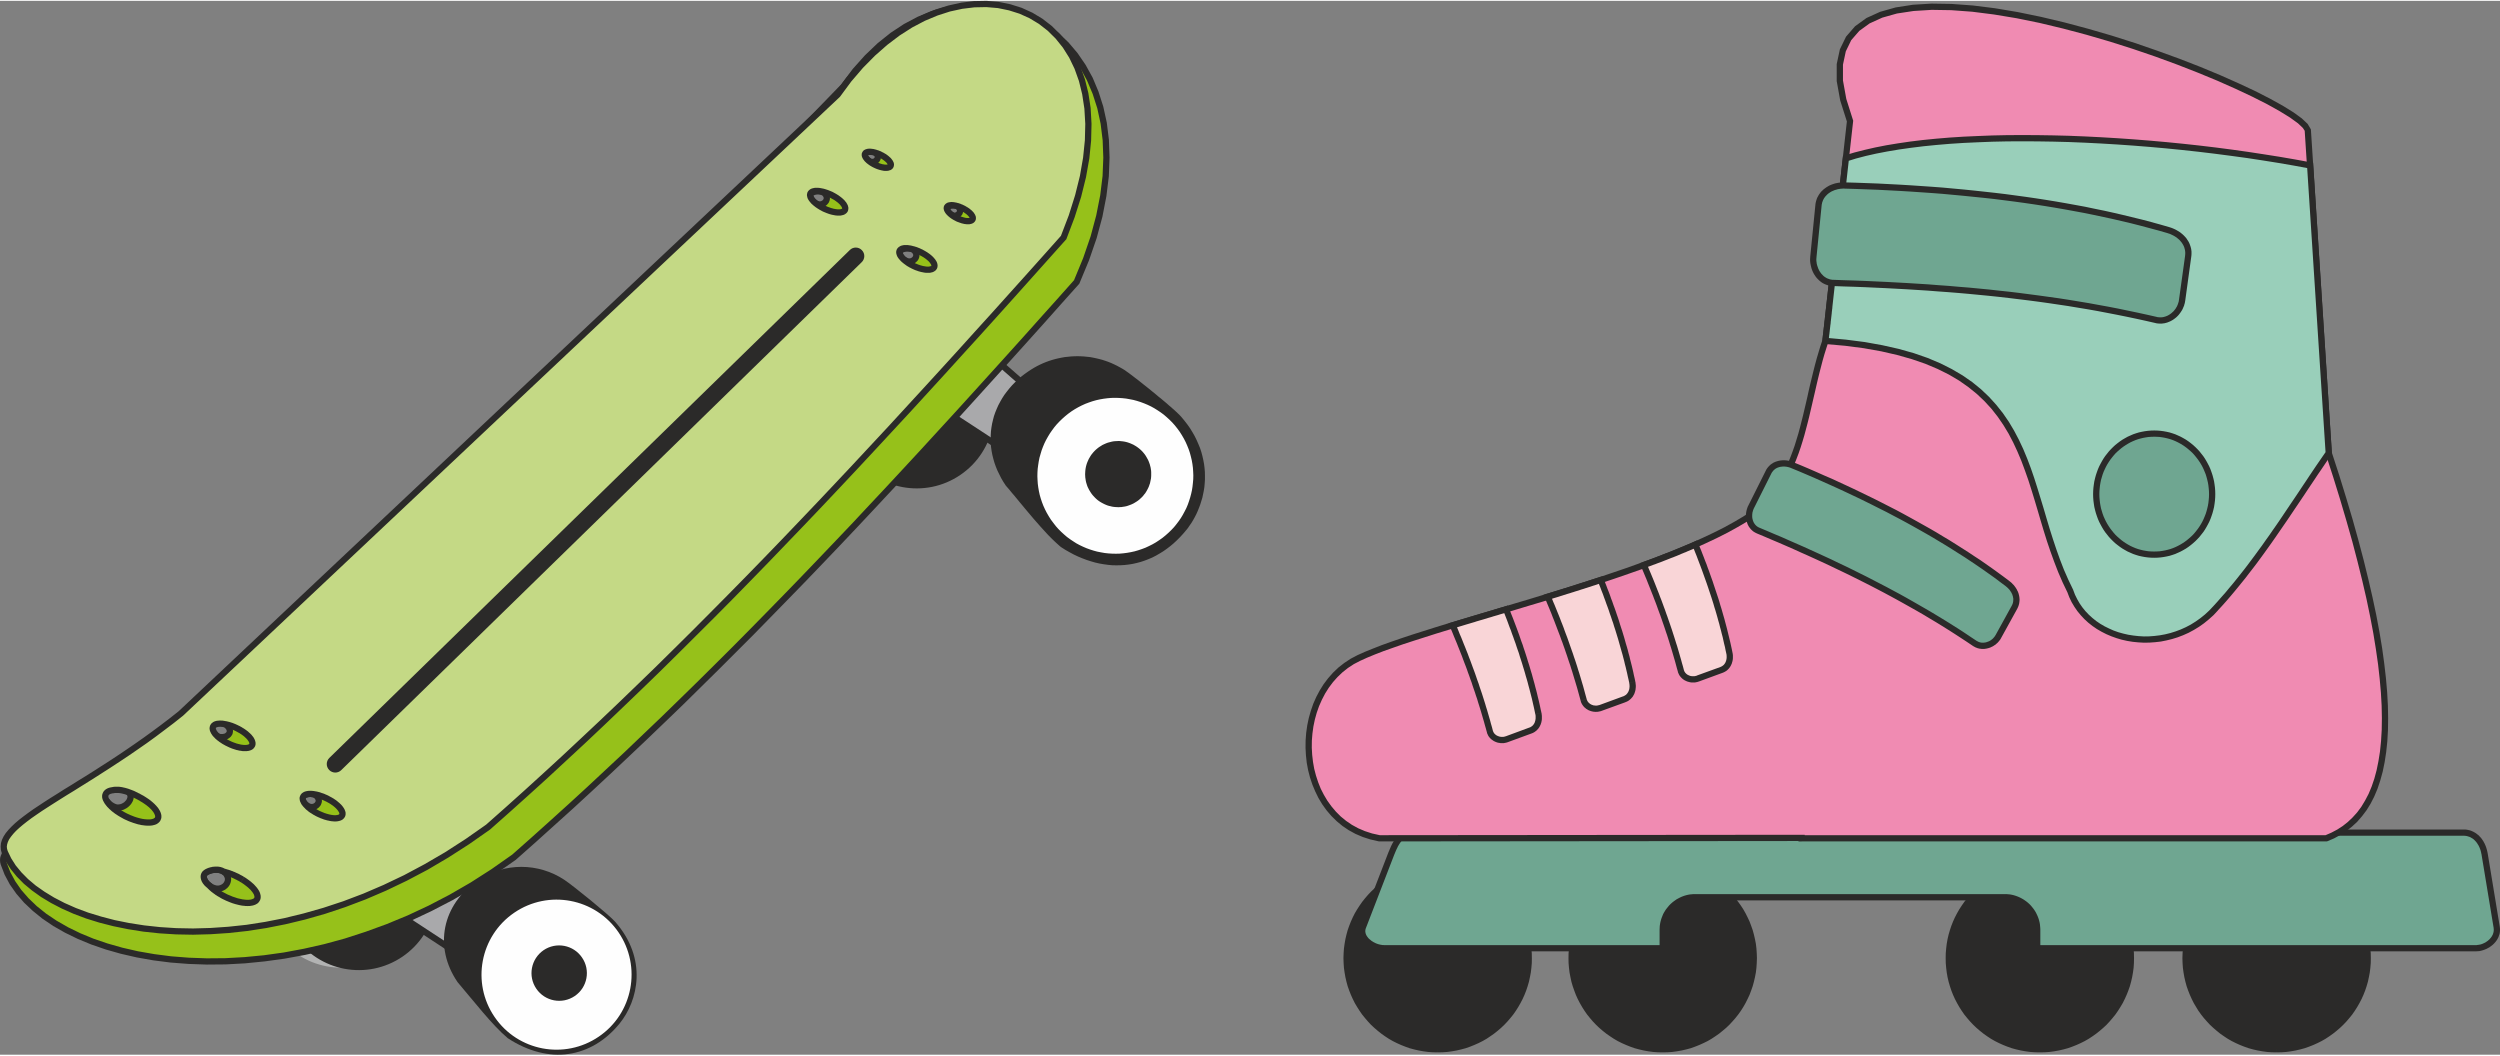 <svg xmlns="http://www.w3.org/2000/svg" width="135" height="57" fill-rule="evenodd" clip-rule="evenodd" image-rendering="optimizeQuality" shape-rendering="geometricPrecision" text-rendering="geometricPrecision" viewBox="0 0 307.94 129.81"><rect x="0" y="0" width="307.94" height="129.81" fill="#808080" stroke="none"/><defs><style>.fil9{fill:#fefefe}.fil0,.fil7{fill:#2b2a29}.fil4{fill:#f9d5d7}.fil2{fill:#6fa691}.fil8{fill:#a9a9ab}.fil1{fill:#2b2a29;fill-rule:nonzero}</style></defs><g id="Слой_x0020_1"><g id="_839255008"><path d="M280.43 106.7c-6.2 0-11.22 5.03-11.22 11.22 0 6.2 5.02 11.22 11.22 11.22 6.19 0 11.22-5.02 11.22-11.22 0-6.19-5.03-11.22-11.22-11.22z" class="fil0"/><path id="1" d="M269.59 117.92h-.77l.02-.59.04-.59.08-.59.1-.57.13-.56.15-.55.19-.54.21-.53.23-.51.25-.5.29-.49.29-.46.33-.46.34-.44.37-.42.38-.4.41-.39.42-.36.43-.35.46-.32.47-.3.48-.28.51-.26.51-.23.53-.21.54-.18.55-.16.56-.13.57-.1.58-.07.59-.05.6-.01v.77l-.56.01-.55.05-.54.06-.53.1-.53.12-.51.14-.51.17-.49.2-.48.22-.46.23-.46.27-.44.28-.42.3-.41.32-.4.34-.37.36-.36.38-.34.39-.32.41-.31.43-.28.44-.26.45-.24.46-.21.49-.2.49-.17.5-.14.51-.13.53-.09.53-.07.55-.04.54-.02.56zm10.84 10.84v.76l-.6-.01-.59-.04-.58-.08-.57-.1-.56-.13-.55-.15-.54-.19-.53-.21-.51-.23-.5-.25-.49-.28-.47-.31-.46-.32-.43-.35-.42-.36-.41-.38-.38-.41-.37-.42-.34-.43-.33-.46-.29-.47-.29-.49-.25-.5-.23-.51-.21-.53-.19-.54-.15-.55-.13-.56-.1-.57-.08-.58-.04-.59-.02-.6h.77l.02.56.04.55.07.54.09.53.13.53.14.51.17.51.2.49.21.48.24.46.26.46.28.44.31.42.32.41.34.4.36.37.37.36.4.34.41.32.42.3.44.29.45.26.47.24.48.21.49.2.51.17.51.14.53.12.53.1.54.07.55.04.56.02zm10.83-10.84h.77l-.01.6-.05.59-.07.58-.11.57-.12.56-.16.55-.18.54-.21.53-.23.51-.26.5-.28.49-.3.47-.32.46-.35.43-.36.42-.39.41-.4.38-.42.36-.44.35-.45.32-.47.31-.49.28-.5.25-.51.23-.53.21-.54.19-.55.15-.56.13-.57.1-.58.08-.6.04-.59.01v-.76l.56-.02.54-.04.55-.07.53-.1.53-.12.51-.14.5-.17.5-.2.47-.21.47-.24.46-.26.44-.29.42-.3.41-.32.39-.34.38-.36.36-.37.34-.4.32-.41.3-.42.28-.44.26-.46.24-.46.22-.48.19-.49.17-.51.15-.51.12-.53.09-.53.07-.54.05-.55.01-.56zm-10.83-10.83v-.77l.59.01.6.05.58.07.57.1.56.13.55.16.54.18.53.21.51.23.5.26.49.28.47.3.45.32.44.35.42.36.4.39.39.4.36.42.35.44.32.46.3.46.28.49.26.5.23.51.21.53.18.54.16.55.12.56.11.57.07.59.05.59.01.59h-.77l-.01-.56-.05-.54-.07-.55-.09-.53-.12-.53-.15-.51-.17-.5-.19-.49-.22-.49-.24-.46-.26-.45-.28-.44-.3-.43-.32-.41-.34-.39-.36-.38-.38-.36-.39-.34-.41-.32-.42-.3-.44-.28-.46-.27-.47-.23-.47-.22-.5-.2-.5-.17-.51-.14-.53-.12-.53-.1-.55-.06-.54-.05-.56-.01z" class="fil1"/><path d="M251.26 106.7c-6.19 0-11.22 5.03-11.22 11.22 0 6.2 5.03 11.22 11.22 11.22 6.2 0 11.22-5.02 11.22-11.22 0-6.19-5.02-11.22-11.22-11.22z" class="fil0"/><path id="1" d="M240.43 117.92h-.77l.01-.59.05-.59.07-.59.1-.57.13-.56.16-.55.18-.54.21-.53.23-.51.26-.5.28-.49.3-.46.32-.46.35-.44.36-.42.39-.4.4-.39.42-.36.44-.35.45-.32.47-.3.49-.28.5-.26.51-.23.53-.21.54-.18.55-.16.56-.13.57-.1.58-.07.6-.05.59-.01v.77l-.56.01-.55.05-.54.06-.53.1-.53.12-.51.14-.5.17-.5.2-.48.22-.46.23-.46.27-.44.28-.42.3-.41.32-.39.34-.38.36-.36.38-.34.39-.32.41-.3.43-.28.44-.27.45-.23.46-.22.49-.2.49-.17.5-.14.51-.12.53-.1.53-.06.55-.05.54-.01.56zm10.83 10.84v.76l-.59-.01-.6-.04-.58-.08-.57-.1-.56-.13-.55-.15-.54-.19-.53-.21-.51-.23-.5-.25-.49-.28-.47-.31-.45-.32-.44-.35-.42-.36-.4-.38-.39-.41-.36-.42-.35-.43-.32-.46-.3-.47-.28-.49-.26-.5-.23-.51-.21-.53-.18-.54-.16-.55-.13-.56-.1-.57-.07-.58-.05-.59-.01-.6h.77l.01.56.05.55.06.54.1.53.12.53.14.51.17.51.2.49.22.48.23.46.27.46.28.44.3.42.32.41.34.4.36.37.38.36.39.34.41.32.42.3.44.29.46.26.46.24.48.21.5.2.5.17.51.14.53.12.53.1.54.07.55.04.56.02zm10.83-10.84h.77l-.01.6-.04.59-.08.58-.1.57-.13.56-.15.55-.19.54-.21.53-.23.51-.25.5-.29.49-.3.47-.32.46-.35.43-.36.42-.38.41-.41.38-.42.36-.44.35-.45.32-.47.31-.49.28-.5.25-.51.23-.53.21-.54.19-.55.15-.56.13-.57.1-.58.08-.59.04-.6.01v-.76l.56-.02.55-.04.54-.07.53-.1.53-.12.51-.14.51-.17.49-.2.48-.21.47-.24.45-.26.44-.29.42-.3.41-.32.4-.34.37-.36.36-.37.34-.4.32-.41.3-.42.29-.44.26-.46.24-.46.21-.48.2-.49.17-.51.14-.51.12-.53.1-.53.07-.54.04-.55.01-.56zm-10.83-10.83v-.77l.6.01.59.05.58.07.57.1.56.13.55.16.54.18.53.21.51.23.5.26.49.28.47.3.45.32.44.35.42.36.41.39.38.4.36.42.35.44.32.46.3.46.29.49.25.5.23.51.21.53.19.54.15.55.13.56.1.57.08.59.04.59.01.59h-.77l-.01-.56-.04-.54-.07-.55-.1-.53-.12-.53-.14-.51-.17-.5-.2-.49-.21-.49-.24-.46-.26-.45-.29-.44-.3-.43-.32-.41-.34-.39-.36-.38-.37-.36-.4-.34-.41-.32-.42-.3-.44-.28-.46-.27-.46-.23-.48-.22-.49-.2-.51-.17-.51-.14-.53-.12-.53-.1-.54-.06-.55-.05-.56-.01z" class="fil1"/><path d="M204.8 106.7c-6.19 0-11.21 5.03-11.21 11.22 0 6.2 5.02 11.22 11.21 11.22 6.2 0 11.22-5.02 11.22-11.22 0-6.19-5.02-11.22-11.22-11.22z" class="fil0"/><path id="1" d="M193.97 117.92h-.77l.01-.59.05-.59.07-.59.11-.57.12-.56.16-.55.19-.54.2-.53.23-.51.26-.5.28-.49.3-.46.32-.46.35-.44.36-.42.39-.4.4-.39.42-.36.44-.35.46-.32.47-.3.48-.28.5-.26.52-.23.52-.21.54-.18.56-.16.56-.13.57-.1.58-.07.59-.05.59-.01v.77l-.56.01-.54.05-.55.06-.53.1-.53.12-.51.14-.5.17-.49.2-.48.22-.47.23-.45.27-.44.28-.43.3-.41.32-.39.34-.38.36-.35.38-.35.39-.32.41-.3.43-.28.44-.26.45-.24.46-.22.49-.19.49-.17.5-.15.51-.12.53-.09.53-.07.55-.05.54-.01.56zm10.83 10.84v.76l-.59-.01-.59-.04-.58-.08-.57-.1-.56-.13-.56-.15-.54-.19-.52-.21-.52-.23-.5-.25-.48-.28-.47-.31-.46-.32-.44-.35-.42-.36-.4-.38-.39-.41-.36-.42-.35-.43-.32-.46-.3-.47-.28-.49-.26-.5-.23-.51-.2-.53-.19-.54-.16-.55-.12-.56-.11-.57-.07-.58-.05-.59-.01-.6h.77l.01.56.05.55.07.54.09.53.12.53.15.51.17.51.19.49.22.48.24.47.26.45.28.44.3.42.32.41.35.4.35.37.38.36.39.34.41.32.43.3.44.29.45.26.47.24.48.21.49.2.5.17.51.14.53.12.53.1.55.07.54.04.56.02zm10.84-10.84h.77l-.02.6-.04.59-.07.58-.11.57-.13.56-.15.55-.19.54-.2.53-.24.51-.25.5-.28.49-.3.47-.33.46-.34.43-.37.42-.38.41-.4.38-.43.36-.43.35-.46.32-.47.31-.48.28-.51.25-.51.23-.53.21-.53.19-.56.15-.56.13-.57.1-.58.08-.59.04-.6.01v-.76l.56-.02.55-.04.54-.07.54-.1.52-.12.51-.14.51-.17.49-.2.48-.21.47-.24.45-.26.44-.29.42-.3.41-.32.4-.34.38-.36.35-.37.35-.4.32-.41.3-.42.28-.44.26-.46.24-.46.22-.48.19-.49.17-.51.15-.51.12-.53.09-.53.07-.54.04-.55.02-.56zm-10.84-10.83v-.77l.6.01.59.05.58.07.57.1.56.13.56.16.53.18.53.21.51.23.51.26.48.28.47.3.46.32.43.35.43.36.4.39.38.4.37.42.34.44.33.46.3.46.28.49.25.5.24.51.2.53.19.54.15.55.13.56.11.57.07.59.04.59.02.59h-.77l-.02-.56-.04-.54-.07-.55-.09-.53-.12-.53-.15-.51-.17-.5-.19-.49-.22-.49-.24-.46-.26-.45-.28-.44-.3-.43-.32-.41-.35-.39-.35-.38-.38-.36-.4-.34-.41-.32-.42-.3-.44-.28-.45-.27-.47-.23-.48-.22-.49-.2-.51-.17-.51-.14-.52-.12-.54-.1-.54-.06-.55-.05-.56-.01z" class="fil1"/><path d="M177.09 106.7c-6.2 0-11.22 5.03-11.22 11.22 0 6.2 5.02 11.22 11.22 11.22 6.19 0 11.22-5.02 11.22-11.22 0-6.19-5.03-11.22-11.22-11.22z" class="fil0"/><path id="1" d="M166.25 117.92h-.77l.02-.59.04-.59.08-.59.1-.57.13-.56.15-.55.19-.54.21-.53.23-.51.25-.5.29-.49.3-.46.32-.46.35-.44.36-.42.38-.4.41-.39.42-.36.44-.35.45-.32.47-.3.49-.28.5-.26.51-.23.53-.21.53-.18.56-.16.56-.13.57-.1.58-.07.59-.05.6-.01v.77l-.56.01-.55.05-.54.06-.54.1-.52.12-.51.14-.51.17-.49.2-.48.22-.47.23-.45.27-.44.28-.42.3-.41.32-.4.34-.37.36-.36.38-.34.39-.32.41-.3.43-.29.44-.26.45-.24.46-.21.49-.2.49-.17.5-.14.51-.12.53-.1.53-.07.55-.04.54-.02.56zm10.84 10.84v.76l-.6-.01-.59-.04-.58-.08-.57-.1-.56-.13-.56-.15-.53-.19-.53-.21-.51-.23-.5-.25-.49-.28-.47-.31-.45-.32-.44-.35-.42-.36-.41-.38-.38-.41-.36-.42-.35-.43-.32-.46-.3-.47-.29-.49-.25-.5-.23-.51-.21-.53-.19-.54-.15-.55-.13-.56-.1-.57-.08-.58-.04-.59-.02-.6h.77l.02.56.04.55.07.54.1.53.12.53.14.51.17.51.2.49.21.48.24.46.26.46.29.44.3.42.32.41.34.4.36.37.37.36.4.34.41.32.42.3.44.29.45.26.47.24.48.21.49.2.51.17.51.14.52.12.54.1.54.07.55.04.56.02zm10.83-10.84h.77l-.01.6-.05.59-.07.58-.11.57-.12.56-.16.55-.18.54-.21.53-.23.51-.26.5-.28.49-.3.47-.32.46-.35.43-.36.42-.39.41-.4.38-.42.36-.44.35-.46.32-.46.31-.49.28-.5.25-.52.23-.52.21-.54.19-.56.15-.55.13-.58.1-.58.08-.59.04-.59.01v-.76l.56-.02.54-.04.55-.07.53-.1.53-.12.51-.14.5-.17.49-.2.48-.21.47-.24.45-.26.44-.29.43-.3.41-.32.39-.34.38-.36.36-.37.34-.4.32-.41.3-.42.28-.44.26-.46.24-.46.22-.48.2-.49.17-.51.14-.51.12-.53.1-.53.06-.54.05-.55.01-.56zm-10.83-10.83v-.77l.59.01.59.05.58.07.58.1.55.13.56.16.54.18.52.21.52.23.5.26.49.28.46.3.46.32.44.35.42.36.4.39.39.4.36.42.35.44.32.46.3.46.28.49.26.5.23.51.21.53.18.54.16.55.12.56.11.57.07.59.05.59.01.59h-.77l-.01-.56-.05-.54-.06-.55-.1-.53-.12-.53-.14-.51-.17-.5-.2-.49-.22-.49-.24-.46-.26-.45-.28-.44-.3-.43-.32-.41-.34-.39-.36-.38-.38-.36-.39-.34-.41-.32-.43-.3-.44-.28-.45-.27-.47-.23-.48-.22-.49-.2-.5-.17-.51-.14-.53-.12-.53-.1-.55-.06-.54-.05-.56-.01z" class="fil1"/><path d="M303.43 102.45H173.97c-1.43 0-2.08 1.27-2.6 2.6l-3.49 9.04c-.51 1.34 1.18 2.6 2.6 2.6h34.33v-2.28c0-2.2 1.8-4 4-4h38.12c2.2 0 4 1.8 4 4v2.28h54c1.43 0 2.84-1.19 2.6-2.6l-1.49-9.04c-.24-1.41-1.17-2.6-2.61-2.6z" class="fil2"/><path id="1" d="M173.97 102.84v-.77h129.46v.77H173.97zm-2.96 2.07l.05-.12.06-.13.05-.13.05-.12.06-.13.05-.13.06-.12.06-.12.06-.12.07-.12.07-.12.07-.11.07-.12.08-.1.08-.11.09-.11.09-.1.08-.09.1-.09.1-.09.11-.09.11-.08.11-.07.12-.06.13-.06.12-.05.13-.05.14-.04.14-.03.15-.02.15-.01h.15v.77h-.11l-.1.01-.1.01-.1.02-.09.03-.09.03-.09.04-.08.03-.08.05-.07.05-.08.05-.07.06-.08.06-.07.07-.07.08-.07.07-.06.08-.07.09-.06.09-.06.09-.06.1-.06.1-.06.1-.05.11-.05.11-.06.11-.05.12-.05.11-.05.12-.05.12-.05.12-.05.12-.72-.28zm-2.77 9.32l-.72-.28 3.49-9.04.72.28-3.49 9.04zm2.24 2.85l-.15-.01-.16-.01-.15-.02-.16-.03-.15-.03-.15-.04-.15-.05-.15-.06-.15-.06-.14-.07-.14-.07-.13-.08-.13-.08-.14-.09-.12-.1-.11-.1-.12-.11-.1-.11-.1-.11-.09-.13-.09-.12-.07-.13-.07-.14-.05-.14-.05-.15-.03-.14-.02-.16-.01-.15.01-.17.02-.15.04-.16.05-.16.72.28-.03.09-.02.09-.01.09-.01.09.01.08.01.09.02.08.02.09.04.09.04.09.05.08.06.09.06.08.07.09.08.08.08.07.1.08.09.08.1.07.1.06.11.07.11.05.11.06.12.05.11.04.12.04.12.03.12.03.12.02.12.02.11.01h.11v.77zm34.33-.77l.38.38-.38.39h-34.33v-.77h34.33zm.38.38v.39h-.38l.38-.39zm-.77-2.28h.77v2.28h-.77v-2.28zm4.39-3.61h-.19l-.18.02-.18.02-.18.03-.17.04-.17.05-.17.06-.16.06-.17.07-.15.08-.15.09-.15.1-.14.1-.14.1-.13.12-.13.12-.12.12-.11.14-.11.13-.1.14-.09.15-.09.15-.08.16-.07.16-.07.16-.06.17-.04.17-.05.18-.03.17-.02.18-.01.19-.01.18h-.77l.01-.22.01-.22.03-.22.04-.22.05-.21.06-.21.07-.2.08-.2.08-.2.1-.19.11-.18.11-.18.13-.17.13-.16.13-.16.15-.16.15-.14.16-.14.17-.13.17-.12.17-.12.19-.1.19-.1.19-.09.2-.08.2-.07.21-.06.21-.05.22-.04.22-.02.22-.02h.23v.77zm38.12-.77v.77h-38.12v-.77h38.12zm3.62 4.38l-.01-.18-.01-.19-.03-.18-.03-.17-.04-.18-.05-.17-.06-.17-.06-.16-.07-.16-.08-.16-.09-.15-.09-.14-.1-.15-.11-.13-.12-.14-.12-.12-.12-.12-.13-.11-.14-.11-.14-.11-.15-.09-.15-.09-.16-.08-.16-.07-.16-.06-.17-.06-.17-.05-.17-.04-.18-.03-.18-.02-.19-.02h-.18v-.77h.23l.22.02.22.02.21.04.22.05.2.06.2.07.2.08.2.09.19.1.18.1.18.12.17.12.17.13.16.14.15.14.15.16.13.16.13.16.13.18.11.17.11.19.09.19.09.19.08.2.07.2.06.21.05.21.04.22.02.22.02.22.01.22h-.77zm.77 2.28l-.39.39-.38-.39v-2.28h.77v2.28zm-.39.39h-.38v-.39l.38.39zm54-.77v.77h-54v-.77h54zm2.98-2.28l.02.16.01.15v.16l-.01.15-.02.15-.03.15-.05.14-.05.15-.05.13-.07.13-.07.13-.09.13-.08.11-.1.12-.1.11-.1.1-.11.1-.12.09-.12.09-.12.09-.13.07-.13.07-.13.07-.15.06-.13.05-.15.05-.14.04-.15.04-.15.03-.16.01-.15.01-.15.01v-.77h.12l.11-.02.11-.01.11-.02.12-.02.11-.03.11-.04.11-.04.1-.05.11-.05.1-.05.09-.06.1-.07.09-.06.08-.07.09-.08.08-.07.07-.09.07-.08.06-.08.06-.09.05-.09.05-.09.04-.1.03-.09.03-.1.02-.09.01-.11.01-.09v-.11l-.01-.1-.01-.11.76-.12zm-2.25-8.91l.76-.13 1.49 9.04-.76.12-1.49-9.03zm-2.23-3.05h.15l.16.01.15.02.14.03.14.03.14.04.13.05.13.06.13.06.12.07.12.07.11.08.11.09.11.08.1.1.09.1.1.1.09.11.08.11.08.12.08.12.06.12.07.12.06.13.06.13.05.13.05.14.04.13.04.14.04.15.03.14.03.14-.76.13-.03-.12-.02-.12-.03-.11-.03-.12-.04-.12-.04-.1-.04-.11-.05-.11-.05-.1-.05-.1-.06-.09-.06-.1-.06-.09-.06-.08-.07-.09-.07-.07-.07-.08-.08-.07-.07-.07-.08-.06-.08-.05-.09-.05-.09-.06-.09-.04-.09-.04-.1-.03-.09-.03-.11-.03-.1-.02-.1-.01-.11-.01h-.12v-.77z" class="fil1"/><path fill="#f08bb2" d="M286.55 103.15h-64.63v-.04l-52.04.04c-10.73-1.9-11.47-18.01-2.5-22.21 8.82-4.15 35.66-9.72 47.62-17.13 7.42-4.6 7.07-13.83 9.85-21.93l3.03-27.07c-11.34-29.84 55.04-3.77 56.39 1.11l2.58 39.79v.01c10.21 30.98 8.29 44.12-.3 47.43z"/><path id="1" d="M221.92 103.54l-.39-.39.39-.38h64.63v.77h-64.63zm0 0h-.39v-.39l.39.39zm-.39-.43l.39-.39.38.39v.04h-.77v-.04zm.39-.39h.38v.39l-.38-.39zm-52.04.82l-.06-.01.06-.76 52.04-.05v.77l-52.04.05zm0 0h-.03l-.03-.01.06.01zm-2.33-22.25l-.79.41-.72.47-.67.53-.62.59-.56.63-.51.68-.46.73-.39.75-.35.79-.29.82-.23.83-.18.86-.12.87-.07.87-.01.88.05.88.1.87.15.85.22.84.27.82.32.8.39.76.43.72.5.69.54.64.6.6.66.54.72.49.77.42.82.35.89.29.94.21-.13.76-1.01-.23-.96-.31-.89-.38-.84-.46-.77-.52-.71-.59-.65-.64-.59-.69-.53-.74-.47-.78-.4-.82-.35-.84-.29-.87-.23-.89-.17-.91-.1-.92-.05-.92.01-.93.07-.92.13-.92.19-.91.25-.88.3-.87.37-.84.43-.81.48-.77.55-.73.61-.69.66-.63.73-.57.79-.52.84-.44.33.7zm0 0zm47.65-17.15l-1.18.69-1.25.69-1.33.67-1.4.66-1.46.65-1.52.65-1.56.62-1.61.62-1.65.61-1.68.59-1.71.59-1.73.58-1.74.56-1.75.56-1.76.55-1.74.54-1.75.52-1.72.52-1.7.51-1.68.5-1.64.49-1.6.48-1.56.47-1.51.46-1.44.46-1.38.44-1.32.43-1.23.43-1.16.41-1.06.41-.97.4-.86.39-.33-.7.89-.4.99-.4 1.07-.42 1.17-.42 1.25-.43 1.32-.44 1.39-.44 1.45-.46 1.5-.46 1.57-.47 1.6-.48 1.64-.49 1.68-.5 1.7-.51 1.72-.51 1.74-.53 1.75-.54 1.75-.54 1.74-.56 1.74-.56 1.72-.58 1.7-.58 1.68-.6 1.64-.6 1.6-.62 1.55-.62 1.5-.63 1.45-.65 1.38-.65 1.31-.66 1.23-.68 1.15-.68.41.66zm10.03-22.21l-.02.08-.24.75-.24.76-.22.77-.2.77-.2.77-.19.78-.18.77-.18.79-.18.77-.18.78-.18.77-.18.77-.19.76-.2.76-.2.75-.22.74-.23.73-.25.73-.27.71-.28.7-.32.68-.33.67-.36.66-.39.64-.42.62-.46.6-.49.58-.52.56-.57.54-.6.5-.65.49-.69.46-.41-.66.66-.43.61-.46.57-.48.53-.5.5-.53.46-.55.43-.57.4-.59.37-.61.35-.62.32-.65.3-.66.27-.67.26-.69.25-.71.22-.72.22-.72.2-.74.19-.75.19-.75.18-.77.18-.76.18-.78.17-.78.18-.78.19-.78.19-.78.2-.79.21-.78.23-.78.23-.77.26-.77-.02.08.76.09zm0 0v.04l-.02.04.02-.08zm2.27-27.16l.74-.1.02.18-3.03 27.08-.76-.09 3.03-27.07zm.74-.1l.03.09-.01.09-.02-.18zm55.64 1.28l.02.08-.24-.37-.61-.58-.97-.7-1.28-.79-1.56-.87-1.82-.92-2.04-.96-2.23-.99-2.42-1-2.56-1-2.67-.98-2.78-.95-2.83-.9-2.88-.84-2.9-.77-2.88-.69-2.84-.58-2.78-.46-2.68-.34-2.57-.19-2.41-.04-2.25.14-2.04.31-1.81.51-1.56.71-1.27.92-.99 1.14-.67 1.38-.35 1.64v1.95l.41 2.27.82 2.59-.72.28-.85-2.68-.43-2.38v-2.1l.39-1.82.76-1.56 1.11-1.28 1.41-1.02 1.68-.76 1.91-.54 2.12-.33 2.31-.14 2.47.04 2.61.19 2.72.34 2.8.47 2.87.59 2.9.69 2.92.78 2.89.84 2.86.91 2.78.96 2.7.98 2.57 1 2.43 1.01 2.25 1 2.06.96 1.84.94 1.59.88 1.32.82 1.02.74.72.68.39.66.01.08-.77.05zm.76-.13l.01.04v.04l-.01-.08zm2.59 39.87v.02l-.77.03-2.58-39.79.77-.05 2.58 39.79zm0 0v.02-.02zm0 .03l-.75.12-.02-.12v-.01h.77v.01zm-.75.12l-.02-.06v-.06l.02.12zm.07 46.93l-.14.02.76-.33.72-.38.68-.44.63-.5.59-.56.56-.62.51-.69.46-.76.43-.82.38-.91.33-.97.28-1.04.23-1.13.19-1.2.13-1.28.08-1.36.02-1.45-.03-1.53-.09-1.61-.15-1.7-.2-1.79-.27-1.88-.32-1.97-.39-2.06-.45-2.16-.52-2.25-.58-2.34-.64-2.45-.72-2.54-.78-2.64-.85-2.75-.92-2.84.73-.25.93 2.86.85 2.76.79 2.65.71 2.55.65 2.46.58 2.36.52 2.26.46 2.17.39 2.08.33 1.98.26 1.9.21 1.81.15 1.72.09 1.64.03 1.56-.02 1.47-.08 1.4-.14 1.32-.19 1.24-.24 1.17-.3 1.09-.34 1.02-.4.95-.45.88-.5.81-.56.74-.59.68-.65.6-.69.55-.73.47-.77.42-.82.35-.14.03v-.77zm.14.74l-.06.03h-.08l.14-.03z" class="fil1"/><path d="M178.94 76.92c2.08-.63 4.29-1.29 6.57-1.97 1.76 4.39 3.12 8.67 3.98 12.83.18.88-.13 1.79-.97 2.1l-2.92 1.07c-.84.31-1.86-.11-2.09-.98-1.17-4.41-2.72-8.71-4.57-13.05z" class="fil4"/><path id="1" d="M185.15 75.09l.47.23-.21.06-.22.07-.21.06-.21.06-.21.07-.21.06-.21.06-.21.06-.21.07-.21.06-.21.06-.21.07-.21.06-.2.06-.21.06-.21.06-.2.06-.21.06-.2.07-.21.06-.2.06-.2.06-.21.06-.2.06-.2.06-.2.06-.19.06-.21.06-.19.06-.2.06-.2.06-.19.06-.22-.74.19-.06.2-.06.2-.06.19-.06.2-.06.2-.06.2-.06.2-.06.2-.06.21-.06.2-.06.2-.06.21-.06.2-.06.21-.07.2-.05.21-.07.2-.06.21-.06.21-.06.21-.06.21-.07.21-.06.21-.06.21-.06.21-.07.21-.06.21-.07.21-.06.21-.06.22-.06.21-.07.47.23-.72.28zm.25-.51l.34-.1.13.33-.47-.23zm3.71 13.28l-.08-.39-.08-.38-.09-.39-.09-.4-.09-.39-.1-.39-.1-.39-.1-.39-.11-.4-.1-.39-.11-.39-.12-.4-.11-.4-.12-.4-.12-.39-.12-.4-.13-.4-.13-.4-.12-.41-.14-.39-.14-.41-.13-.4-.15-.41-.14-.4-.15-.4-.14-.41-.16-.4-.15-.41-.15-.41-.16-.41-.16-.41-.17-.41.72-.28.16.41.16.41.17.42.15.4.16.42.15.4.15.41.15.41.14.41.14.41.15.4.13.41.14.41.13.4.13.41.12.4.13.4.12.4.12.41.12.39.11.41.11.4.11.39.1.4.11.4.1.4.09.39.1.4.09.39.09.4.08.39.09.39-.76.16zm-.72 1.65l.06-.02.05-.02.05-.03.05-.03.05-.03.04-.04.06-.04.03-.03.04-.04.04-.05.03-.04.04-.05.03-.04.02-.05.03-.06.03-.05.02-.06.01-.04.02-.07.02-.07.01-.05.01-.06.01-.07.01-.07v-.33l-.01-.07-.01-.07-.02-.07.76-.16.02.1.01.1.01.09.01.1v.38l-.01.09-.01.09-.02.1-.02.09-.02.09-.03.08-.03.1-.04.09-.04.08-.04.08-.04.08-.06.09-.05.07-.06.08-.06.06-.07.07-.07.08-.07.05-.08.06-.08.06-.09.05-.09.05-.09.04-.1.04-.26-.73zm-2.66 1.8l-.26-.72 2.92-1.08.26.73-2.92 1.07zm-1.85-1.43l.02.06.02.05.02.05.03.06.02.04.04.05.03.05.04.04.04.04.04.04.04.03.05.04.05.04.05.02.06.03.05.03.05.02.07.02.06.02.06.02.06.01.06.01.07.01h.25l.06-.01.06-.01.07-.02.06-.02.06-.01.26.72-.09.03-.1.03-.1.02-.1.02-.1.02H184.83l-.09-.02-.1-.01-.1-.02-.09-.02-.1-.03-.08-.04-.1-.03-.09-.05-.09-.04-.08-.06-.08-.05-.08-.06-.08-.06-.07-.07-.07-.07-.07-.08-.06-.08-.06-.08-.05-.1-.04-.09-.05-.09-.03-.11-.03-.1.74-.19zm-4.83-12.59l.24-.52.18.4.17.41.16.41.18.41.16.4.16.41.17.41.16.41.16.4.15.41.16.41.15.41.15.41.15.4.15.41.14.41.14.41.15.41.13.41.14.41.14.41.13.41.13.41.13.41.12.41.13.41.12.42.12.41.12.41.11.42.12.41.11.42-.74.19-.11-.41-.12-.41-.11-.41-.12-.41-.12-.41-.12-.41-.12-.4-.13-.41-.13-.41-.12-.41-.14-.4-.13-.41-.14-.4-.14-.41-.13-.41-.15-.4-.14-.41-.15-.4-.14-.41-.15-.4-.16-.41-.15-.4-.15-.41-.16-.4-.16-.41-.16-.4-.16-.41-.17-.4-.17-.41-.16-.4-.17-.41-.18-.4.25-.52.22.74zm-.47-.22l-.17-.4.42-.12-.25.52z" class="fil1"/><g><path d="M190.65 73.4c2.17-.66 4.36-1.35 6.52-2.06 1.71 4.3 3.04 8.5 3.88 12.59.19.88-.12 1.78-.97 2.09l-2.91 1.07c-.85.31-1.87-.1-2.1-.97-1.14-4.3-2.64-8.49-4.42-12.72z" class="fil4"/><path id="1" d="M196.81 71.48l.48.22-.2.07-.21.06-.19.07-.21.07-.2.06-.21.07-.2.07-.2.06-.21.07-.2.06-.2.07-.21.06-.21.07-.2.07-.2.06-.21.06-.2.07-.21.06-.2.07-.21.06-.2.06-.2.07-.21.06-.21.07-.2.06-.21.07-.2.06-.2.06-.21.06-.2.07-.2.06-.21.06-.23-.74.21-.06.2-.06.21-.06.2-.07.2-.06.21-.06.2-.07.21-.06.2-.06.2-.07.21-.06.21-.06.2-.07.2-.06.21-.07.2-.06.21-.07.2-.06.2-.07.2-.06.21-.07.21-.06.2-.06.2-.07.21-.07.2-.06.2-.07.2-.06.2-.07.21-.07.2-.06.2-.07.48.22-.72.29zm.24-.51l.35-.11.13.33-.48-.22zM200.68 84l-.08-.38-.09-.38-.08-.38-.09-.38-.09-.39-.1-.38-.09-.39-.1-.38-.1-.39-.11-.38-.11-.39-.11-.39-.11-.39-.11-.39-.12-.39-.12-.39-.12-.39-.13-.39-.12-.4-.14-.39-.13-.4-.14-.39-.13-.4-.14-.39-.15-.4-.14-.4-.15-.4-.14-.4-.16-.4-.15-.4-.16-.4-.16-.4.72-.29.16.41.16.4.15.41.16.4.15.4.14.41.15.39.14.41.15.4.14.4.13.39.14.4.13.4.12.4.13.4.13.39.12.4.12.39.11.39.11.4.12.39.11.39.1.4.11.39.09.39.1.39.1.39.09.38.09.39.08.39.09.38.08.39-.75.15zm-.73 1.66l.06-.02.05-.03.06-.03.05-.03.04-.03.05-.03.05-.04.03-.03.04-.05.04-.04.03-.04.03-.05.04-.05.03-.05.02-.05.03-.05.02-.06.02-.06.02-.05.02-.07.01-.06.01-.06.01-.06v-.07l.01-.07v-.13l-.01-.07v-.07l-.01-.07-.01-.06-.01-.08.75-.15.02.09.01.1.01.1.01.09.01.09v.2l-.01.09-.01.09-.01.1-.01.09-.03.1-.02.09-.03.09-.03.09-.03.08-.04.09-.05.08-.04.08-.05.08-.05.08-.07.07-.06.07-.06.07-.08.07-.07.06-.08.06-.08.06-.08.05-.09.04-.1.05-.09.03v.01l-.27-.73zm-2.65 1.79l-.26-.72 2.91-1.07.27.73-2.92 1.06zm-1.86-1.43l.02.06.02.05.03.06.02.05.03.05.03.04.04.05.03.04.04.04.05.04.04.04.05.04.04.03.06.03.05.03.06.03.05.02.06.02.07.02.05.02.06.01h.07l.06.01.06.01h.13l.06-.01.06-.01.06-.01.07-.02.07-.01.06-.02.26.72-.1.04-.1.02-.09.02-.1.02-.11.02h-.1l-.1.01h-.1l-.1-.01-.1-.01-.09-.01-.11-.03-.1-.02-.08-.03-.09-.03-.1-.04-.09-.04-.08-.05-.08-.05-.09-.05-.08-.07-.07-.06-.08-.06-.07-.08-.06-.07-.06-.08-.06-.09-.06-.09-.04-.09-.05-.1-.03-.1-.03-.1.74-.2zm-4.68-12.25l.24-.52.17.4.16.4.17.39.16.4.16.4.16.39.16.4.15.4.16.4.15.39.14.4.15.4.15.39.14.4.14.4.14.4.14.4.14.39.13.4.14.4.13.4.13.4.12.4.13.4.12.4.12.4.12.41.12.4.11.4.11.41.11.4.11.4-.74.2-.11-.4-.11-.4-.11-.4-.11-.4-.12-.4-.12-.4-.12-.39-.12-.4-.12-.4-.13-.4-.12-.39-.14-.4-.13-.39-.13-.4-.14-.4-.13-.39-.14-.39-.14-.4-.15-.39-.14-.4-.15-.39-.15-.39-.15-.4-.15-.39-.15-.4-.16-.39-.15-.4-.16-.39-.16-.39-.17-.4-.16-.39-.17-.4.24-.52.23.74zm-.47-.22l-.16-.39.4-.13-.24.52z" class="fil1"/></g><g><path d="M202.49 69.5c2.23-.82 4.37-1.66 6.34-2.53 1.86 4.57 3.29 9.02 4.19 13.34.18.88-.13 1.79-.97 2.1l-2.92 1.07c-.84.31-1.86-.11-2.09-.97-1.17-4.4-2.71-8.69-4.55-13.01z" class="fil4"/><path id="1" d="M208.48 67.12l.51.21-.19.08-.18.08-.19.08-.19.08-.19.08-.2.08-.19.09-.19.07-.19.08-.2.08-.19.09-.2.08-.19.08-.21.08-.19.08-.2.07-.2.08-.2.08-.2.08-.21.08-.2.08-.2.08-.21.08-.2.07-.21.08-.2.08-.21.07-.2.08-.22.08-.2.07-.21.08-.21.08-.27-.73.21-.07.21-.08.21-.07.21-.08.2-.08.21-.07.2-.08.21-.08.2-.08.2-.07.2-.08.2-.08.21-.08.19-.08.21-.07.2-.08.19-.08.2-.08.2-.08.19-.08.2-.08.19-.08.19-.08.19-.08.19-.07.19-.09.19-.08.2-.08.18-.07.19-.09.18-.08.19-.08.51.21-.71.29zm.2-.5l.36-.16.15.37-.51-.21zm3.96 13.77l-.09-.4-.08-.41-.1-.4-.09-.4-.09-.41-.11-.41-.1-.41-.11-.4-.1-.41-.12-.41-.11-.41-.12-.42-.12-.41-.13-.41-.12-.42-.13-.41-.13-.41-.14-.42-.14-.42-.14-.42-.14-.41-.15-.42-.15-.42-.15-.42-.15-.42-.16-.43-.16-.42-.16-.42-.16-.43-.17-.42-.17-.43-.17-.42.71-.29.17.43.18.43.16.42.17.43.16.43.17.42.15.43.16.42.15.43.15.42.15.42.14.43.14.42.14.42.14.42.14.42.13.42.12.42.13.41.12.42.12.42.12.41.11.42.11.41.11.42.1.41.1.41.1.41.1.41.09.41.09.41.08.4-.75.16zm-.72 1.66l.06-.03.05-.02.05-.03.05-.03.05-.03.04-.04.06-.04.03-.03.04-.04.04-.05.03-.04.03-.04.03-.05.03-.05.03-.05.02-.06.02-.05.03-.06.01-.06.02-.06.01-.06.01-.06.01-.06.01-.07v-.27l-.01-.07v-.07l-.02-.07-.01-.07.75-.16.02.1.02.1.01.09.01.1V80.99l-.01.1-.01.09-.02.1-.02.09-.03.09-.02.09-.03.09-.04.09-.04.08-.04.09-.05.08-.04.07-.06.08-.06.08-.06.07-.07.07-.07.07-.07.06-.08.06-.08.05-.09.05-.09.05-.09.04-.1.04-.26-.72zm-2.66 1.79l-.26-.72v-.01l2.92-1.06.26.72-2.92 1.07zm-1.85-1.43l.02.06.02.05.02.06.02.04.03.05.04.05.03.05.03.03.05.05.04.04.05.04.04.04.04.02.06.03.06.03.05.03.05.02.06.02.07.03.06.01.05.01.07.01.07.01h.25l.05-.01.07-.01.07-.02.06-.01.06-.02.26.72-.1.03-.09.03-.1.02-.1.02-.11.02h-.4l-.09-.01-.1-.02-.1-.02-.1-.03-.09-.02-.09-.04-.09-.03-.09-.05-.09-.04-.08-.05-.09-.06-.08-.06-.07-.06-.07-.07-.07-.07-.07-.08-.06-.08-.06-.08-.05-.09-.05-.1-.04-.1-.04-.09-.03-.1h.01l.74-.2zm-4.79-12.55l.22-.51.17.4.17.41.17.4.17.41.17.41.16.4.16.41.16.41.16.4.15.41.16.4.15.41.15.41.15.4.14.41.15.41.14.41.14.4.14.41.14.41.13.41.13.4.13.41.13.42.13.4.12.41.12.41.12.42.12.41.11.41.12.41.11.42-.74.2-.12-.41-.11-.41-.11-.41-.12-.41-.12-.41-.12-.41-.12-.4-.13-.41-.12-.4-.13-.41-.13-.41-.14-.4-.13-.4-.14-.41-.14-.4-.14-.41-.14-.4-.15-.4-.15-.41-.14-.4-.15-.4-.16-.41-.15-.4-.16-.4-.16-.41-.16-.4-.16-.4-.16-.41-.17-.4-.17-.41-.17-.4-.17-.4.22-.52.27.73zm-.49-.21l-.16-.38.38-.14-.22.52z" class="fil1"/></g><g><path fill="#99cfba" d="M225.33 37.61l2.04-18.21c11.88-3.88 37.16-2.94 57.18.87l2.3 35.43c-4.49 6.48-8.53 13.24-13.94 19.12-5.5 6.19-15.67 4.51-17.9-2.13-6.68-13.11-2.64-28.81-30.16-30.81.18-1.48.33-2.9.48-4.27z"/><path id="1" d="M226.98 19.36l.27-.33.5.41-2.04 18.21-.76-.09 2.03-18.2zm0 0l.03-.25.24-.08-.27.33zm57.19.94l.31.35-1.89-.35-1.91-.33-1.94-.31-1.96-.3-1.98-.27-1.99-.26-2-.24-2.01-.22-2.01-.2-2.01-.18-2.01-.16-2-.14-2-.12-1.97-.1-1.96-.08-1.94-.05-1.92-.03-1.89-.01-1.85.01-1.83.04-1.78.07-1.75.08-1.69.11-1.66.14-1.6.16-1.54.19-1.48.21-1.43.24-1.35.26-1.29.29-1.22.32-1.13.35-.24-.74 1.16-.35 1.25-.32 1.31-.3 1.37-.27 1.45-.24 1.5-.22 1.56-.19 1.61-.16 1.67-.14 1.71-.11 1.76-.08 1.79-.07 1.84-.04 1.86-.01 1.9.01 1.92.03 1.96.05 1.96.08 1.99.1 2 .12 2.01.14 2.01.16 2.02.18 2.02.2 2.02.22 2.01.24 1.99.26 1.99.28 1.96.3 1.96.31 1.92.33 1.89.35.32.36-.77.05zm.45-.41l.3.06.02.3-.32-.36zm2.61 35.78l-.07.25-.7-.2-2.29-35.42.77-.05 2.29 35.42zm0 0l.01.14-.08.11.07-.25zm-14.61 18.9l.01-.01.5-.55.49-.56.49-.55.47-.57.48-.57.46-.57.46-.58.46-.58.45-.59.44-.59.44-.59.43-.59.44-.6.42-.6.43-.6.42-.61.42-.6.42-.61.41-.61.41-.61.41-.61.42-.62.41-.61.41-.61.41-.62.41-.61.41-.62.41-.61.41-.61.42-.61.42-.61.42-.61.63.44-.42.6-.41.61-.41.61-.42.61-.41.62-.41.61-.41.61-.41.62-.41.61-.41.61-.42.62-.41.61-.41.61-.42.61-.42.61-.42.61-.42.61-.43.61-.43.6-.43.6-.44.6-.44.6-.45.59-.46.59-.45.59-.47.58-.47.58-.47.57-.49.58-.49.57-.5.56-.51.55h.01l-.58-.51zm0 0l-.01.01.02-.02-.01.01zm-17.27-2.05l.02.05.22.58.27.55.3.52.34.49.38.47.41.43.44.4.47.38.5.34.53.31.55.27.56.25.59.21.61.17.61.14.64.1.64.07.65.04.65-.01.65-.05.66-.08.65-.12.65-.16.64-.2.64-.24.62-.28.61-.32.59-.37.58-.41.56-.45.53-.49.51-.54.58.51-.54.58-.58.52-.6.49-.61.43-.64.39-.65.35-.67.3-.68.26-.68.21-.69.17-.7.14-.7.08-.7.05-.7.01-.69-.04-.69-.07-.67-.11-.67-.15-.64-.19-.64-.23-.61-.26-.59-.3-.57-.33-.54-.37-.52-.41-.48-.44-.45-.48-.42-.51-.37-.54-.34-.57-.29-.61-.24-.63.02.05.69-.35zm0 0l.02.02v.03l-.02-.05zm-30.12-30.59l-.35-.43 2.5.23 2.33.3 2.16.39 2 .45 1.85.52 1.7.59 1.57.66 1.43.72 1.31.77 1.2.83 1.08.88.99.94.89.98.81 1.02.73 1.06.65 1.09.59 1.12.54 1.15.49 1.18.45 1.19.42 1.22.39 1.23.38 1.24.38 1.25.37 1.26.38 1.27.4 1.26.42 1.26.45 1.26.48 1.24.54 1.23.59 1.23-.69.35-.6-1.25-.55-1.27-.49-1.27-.46-1.27-.43-1.27-.4-1.28-.38-1.27-.37-1.26-.37-1.24-.38-1.24-.39-1.22-.42-1.19-.44-1.18-.48-1.14-.52-1.12-.57-1.09-.64-1.06-.69-1.01-.77-.98-.86-.94-.94-.89-1.05-.85-1.14-.8-1.27-.75-1.39-.69-1.52-.64-1.66-.57-1.8-.51-1.96-.45-2.13-.38-2.29-.3-2.48-.22-.35-.43.76.09zm-.41.34l-.4-.03.05-.4.35.43zm.89-4.62l-.01.13-.01.13-.02.12-.01.14-.02.13-.01.12-.01.14-.02.13-.01.13-.02.13-.01.13-.02.14-.01.13-.02.13-.01.13-.01.14-.02.13-.02.14-.01.13-.02.14-.01.13-.02.13-.01.14-.02.14-.01.13-.02.14-.02.14-.01.13-.02.14-.01.14-.02.14-.02.14-.76-.09.02-.14.01-.14.02-.14.01-.14.02-.13.02-.14.01-.14.02-.13.01-.14.02-.13.01-.14.02-.13.02-.14.01-.13.02-.14.01-.13.01-.13.02-.13.02-.14.01-.13.01-.13.02-.13.01-.14.02-.13.01-.12.01-.14.02-.13.01-.13.02-.13.01-.13.01-.12.02-.13v-.01l.76.09zm-.76-.08v-.05.05z" class="fil1"/></g><g><path d="M247.28 71.78c-7.36-5.6-16.37-10.38-26.51-14.59-1.09-.45-2.39-.21-2.92.85l-2.15 4.28c-.53 1.06-.24 2.47.85 2.92 9.78 4.09 18.6 8.42 26.68 13.9.98.66 2.36.19 2.93-.85l1.97-3.59c.57-1.04.09-2.2-.85-2.92z" class="fil2"/><path id="1" d="M220.92 56.84l.95.39.94.4.94.41.92.41.93.4.91.42.91.42.9.42.89.43.89.43.88.43.87.44.86.44.86.44.84.45.84.46.83.46.82.46.82.46.81.47.79.48.79.47.78.49.77.49.77.49.75.5.75.49.73.51.73.51.72.52.71.52.69.52-.46.62-.7-.52-.69-.52-.72-.51-.72-.51-.73-.5-.73-.49-.75-.5-.76-.48-.77-.49-.77-.48-.78-.47-.8-.48-.79-.46-.81-.46-.82-.46-.83-.46-.83-.45-.84-.44-.85-.45-.86-.43-.87-.44-.87-.43-.88-.43-.89-.42-.89-.42-.91-.42-.91-.41-.92-.41-.92-.41-.93-.4-.94-.4-.95-.39.3-.71zm-3.42 1.03l.06-.12.07-.11.08-.11.08-.1.08-.09.09-.09.08-.08.1-.08.1-.07.1-.06.1-.07.11-.05.11-.05.11-.04.12-.04.11-.03.12-.03.12-.02.11-.02.13-.01.11-.01h.25l.12.01.12.01.12.02.12.02.12.03.12.03.12.04.12.04.12.05-.3.71-.09-.04-.09-.03-.09-.03-.09-.02-.09-.02-.09-.02-.1-.01-.09-.01-.09-.01H219.63l-.1.01-.08.01-.09.01-.08.01-.08.02-.09.03-.08.02-.07.03-.08.03-.07.04-.07.04-.07.04-.06.05-.06.05-.06.06-.06.05-.05.07-.05.06-.05.07-.05.07-.04.08-.69-.34zm-1.46 4.63l-.68-.35 2.14-4.28.69.34-2.15 4.29zm.36 3.1l-.12-.06-.12-.06-.11-.07-.11-.07-.09-.08-.1-.09-.09-.09-.08-.1-.07-.09-.08-.1-.06-.12-.06-.1-.05-.11-.04-.12-.04-.11-.04-.13-.03-.11-.02-.12-.02-.13-.01-.13v-.36l.01-.13.02-.12.02-.13.03-.12.03-.12.04-.12.04-.12.05-.13.06-.11.68.35-.04.08-.03.08-.03.09-.03.09-.02.09-.03.09-.01.09-.01.1-.01.08v.28l.01.09.01.08.02.08.02.09.02.08.03.08.03.08.04.08.03.07.05.07.04.06.05.07.06.06.05.06.06.05.06.05.07.05.06.04.08.04.08.04-.3.71zm26.62 13.86l-.76-.51-.76-.5-.77-.5-.77-.49-.77-.48-.78-.48-.79-.47-.78-.47-.8-.46-.8-.45-.8-.45-.81-.45-.81-.44-.82-.44-.82-.43-.83-.43-.83-.42-.84-.42-.84-.42-.85-.41-.86-.41-.85-.41-.86-.4-.87-.4-.88-.4-.88-.39-.88-.4-.89-.39-.9-.39-.9-.38-.91-.39-.91-.38.3-.71.91.38.91.39.91.38.9.4.89.39.89.39.88.4.88.4.87.4.87.4.86.42.85.4.86.42.84.42.85.42.83.43.83.43.83.43.82.44.82.44.81.45.81.46.8.46.8.46.8.47.78.47.79.48.78.49.78.49.77.5.76.51.77.51-.43.64zm3.47-.98l-.06.11-.07.11-.08.1-.08.1-.08.09-.09.1-.1.08-.09.09-.1.07-.11.07-.1.07-.11.06-.11.05-.12.06-.11.04-.12.04-.12.03-.12.03-.12.02-.13.02-.12.01h-.25l-.12-.02-.12-.01-.13-.03-.13-.03-.12-.05-.12-.04-.11-.06-.12-.06-.11-.07.43-.64.07.04.08.04.07.04.08.03.08.03.08.02.07.02.09.01.08.01H244.32l.08-.01.08-.01.08-.01.09-.02.08-.03.09-.03.08-.03.08-.03.08-.04.08-.04.07-.05.07-.05.08-.06.06-.05.07-.06.06-.07.06-.07.06-.07.05-.07.05-.08.05-.08.67.38zm1.3-3.96l.68.37-1.98 3.59-.67-.38 1.97-3.58zm-.28-3.05l.1.08.1.08.09.08.08.09.09.09.08.08.08.1.07.1.07.09.06.1.07.1.05.11.05.1.06.11.04.11.04.11.03.12.03.11.02.11.02.12.01.12.01.12v.12l-.01.12-.01.11-.02.13-.02.12-.04.12-.03.12-.05.11-.05.12-.06.12-.68-.37.04-.08.04-.08.03-.08.03-.08.02-.08.01-.08.02-.08v-.08l.01-.08v-.16l-.01-.08-.02-.08-.01-.08-.02-.08-.03-.08-.02-.08-.03-.08-.04-.07-.04-.09-.04-.07-.05-.08-.05-.07-.05-.08-.05-.07-.06-.07-.07-.07-.06-.07-.07-.06-.07-.07-.08-.06-.07-.06.46-.62z" class="fil1"/></g><g><path d="M265.35 53.3c-3.95 0-7.14 3.34-7.14 7.46s3.19 7.46 7.14 7.46c3.94 0 7.13-3.34 7.13-7.46s-3.19-7.46-7.13-7.46z" class="fil2"/><path id="1" d="M258.59 60.76h-.77l.01-.4.03-.4.05-.39.06-.39.09-.38.1-.37.12-.36.13-.36.15-.35.17-.33.18-.33.19-.32.21-.31.23-.29.23-.29.25-.27.26-.26.27-.25.29-.23.29-.22.31-.21.31-.18.32-.18.34-.15.34-.15.35-.12.36-.11.36-.08.38-.07.38-.05.38-.03.39-.01v.77l-.35.01-.34.02-.34.05-.33.06-.33.08-.32.09-.31.11-.31.13-.3.14-.29.16-.28.17-.27.18-.27.2-.25.21-.25.22-.24.23-.22.25-.21.26-.2.26-.19.28-.18.29-.16.29-.15.31-.14.31-.12.32-.1.33-.1.34-.07.34-.06.35-.04.36-.03.35-.01.37zm6.76 7.07v.77l-.39-.01-.38-.03-.38-.05-.38-.07-.36-.08-.36-.11-.35-.12-.34-.15-.34-.15-.32-.18-.31-.18-.31-.21-.29-.22-.29-.23-.27-.25-.26-.26-.25-.27-.23-.29-.23-.29-.21-.31-.19-.32-.18-.33-.17-.33-.15-.35-.13-.36-.12-.36-.1-.37-.09-.38-.06-.39-.05-.39-.03-.4-.01-.4h.77l.01.37.03.35.04.36.06.35.07.34.1.34.1.33.12.32.14.31.15.31.16.29.18.29.19.28.2.26.21.26.22.25.24.23.25.22.25.21.27.2.27.18.28.17.29.16.3.14.31.13.31.11.32.09.33.08.33.06.34.05.34.02.35.01zm6.75-7.07h.77l-.01.4-.03.4-.05.39-.06.39-.09.38-.1.37-.12.36-.13.36-.15.35-.17.33-.18.33-.19.32-.21.31-.23.29-.23.29-.25.27-.26.26-.28.25-.28.23-.29.22-.31.21-.31.18-.33.18-.33.15-.34.15-.35.12-.36.11-.36.08-.38.07-.38.05-.38.03-.38.01v-.77l.34-.01.34-.02.34-.05.33-.06.33-.08.32-.09.31-.11.31-.13.29-.14.3-.16.28-.17.27-.18.27-.2.25-.21.25-.22.24-.23.22-.25.21-.26.2-.26.19-.28.18-.29.16-.29.15-.31.13-.31.13-.33.1-.32.09-.34.08-.34.06-.35.04-.36.03-.35.01-.37zm-6.75-7.07v-.77l.38.01.38.03.38.05.38.07.36.08.36.11.35.12.34.15.33.15.33.18.31.18.31.21.29.22.28.23.28.25.26.26.25.27.23.29.23.29.21.31.19.32.18.33.17.33.15.35.13.36.12.36.1.37.09.38.06.39.05.39.03.4.01.4h-.77l-.01-.37-.03-.35-.04-.36-.06-.35-.08-.34-.09-.34-.1-.33-.13-.32-.13-.31-.15-.31-.16-.29-.18-.29-.19-.28-.2-.26-.21-.26-.22-.25-.24-.23-.25-.22-.25-.21-.27-.2-.27-.18-.28-.17-.3-.16-.29-.14-.31-.13-.31-.11-.32-.09-.33-.08-.33-.06-.34-.05-.34-.02-.34-.01z" class="fil1"/></g><g><path d="M267.09 28.24c-11.81-3.45-25.28-5.09-39.87-5.5-1.58-.04-3.07.88-3.23 2.44l-.63 6.34c-.15 1.57.87 3.18 2.45 3.23 14.09.42 27.1 1.6 39.75 4.56 1.53.36 3.01-.89 3.23-2.45l.74-5.39c.21-1.56-.93-2.79-2.44-3.23z" class="fil2"/><path id="1" d="M227.23 22.36l1.37.04 1.36.05 1.35.05 1.35.07 1.34.07 1.33.08 1.32.09 1.32.09 1.32.1 1.3.12 1.3.12 1.28.13 1.29.14 1.27.14 1.26.15 1.26.17 1.25.17 1.24.18 1.23.19 1.23.2 1.21.21 1.21.22 1.2.22 1.19.25 1.18.24 1.17.26 1.16.27 1.15.28 1.15.28 1.13.3 1.13.31 1.11.32-.21.74-1.11-.32-1.12-.3-1.12-.3-1.14-.29-1.15-.27-1.15-.27-1.17-.25-1.17-.25-1.18-.24-1.19-.22-1.2-.22-1.21-.21-1.22-.2-1.23-.19-1.23-.18-1.24-.17-1.25-.16-1.26-.16-1.27-.14-1.28-.13-1.28-.13-1.29-.12-1.3-.12-1.31-.1-1.31-.09-1.32-.09-1.33-.08-1.33-.07-1.34-.07-1.35-.05-1.36-.05-1.36-.04.02-.77zm-.02.77zm-3.6 2.02l.02-.17.03-.16.04-.16.05-.16.05-.15.06-.14.08-.14.07-.13.09-.14.09-.12.09-.12.11-.12.11-.1.11-.11.12-.09.12-.09.13-.09.13-.08.13-.08.14-.07.14-.06.15-.06.15-.05.15-.05.15-.04.15-.03.16-.03.16-.02.16-.02.15-.01.17-.01.16.01-.02.77-.14-.01-.12.01-.14.01-.13.01-.12.02-.13.02-.13.03-.12.04-.12.03-.12.04-.11.05-.12.05-.11.05-.1.06-.1.06-.1.07-.1.07-.09.08-.08.07-.08.09-.08.08-.07.09-.07.09-.06.09-.06.11-.05.1-.04.1-.04.11-.04.11-.02.12-.03.12-.01.12-.77-.07zm.14 6.41l-.77-.07.63-6.34.77.07-.63 6.34zm2.05 3.57h-.17l-.17-.03-.17-.03-.15-.04-.15-.05-.16-.06-.15-.07-.14-.07-.13-.08-.13-.1-.12-.09-.12-.11-.11-.11-.11-.11-.1-.12-.1-.13-.08-.13-.09-.13-.08-.15-.07-.14-.06-.14-.06-.15-.05-.15-.04-.16-.04-.16-.03-.16-.03-.15-.02-.17-.01-.16v-.17l.01-.16.01-.16.77.07-.01.13-.01.13v.13l.01.13.02.12.01.13.03.13.03.12.04.12.04.12.04.12.05.11.06.12.05.11.07.1.07.1.07.1.08.09.08.08.08.09.09.08.09.07.09.06.1.06.1.06.1.04.11.04.11.04.11.03.12.02.12.02h.12l-.02.77zm39.67 4.55l-1.18-.27-1.19-.26-1.19-.25-1.19-.24-1.19-.23-1.2-.23-1.19-.21-1.21-.2-1.2-.2-1.21-.18-1.21-.18-1.22-.17-1.22-.16-1.23-.15-1.22-.15-1.23-.14-1.24-.13-1.24-.12-1.25-.12-1.25-.11-1.25-.1-1.26-.09-1.27-.1-1.27-.08-1.27-.08-1.29-.07-1.28-.07-1.3-.06-1.29-.06-1.31-.05-1.31-.04-1.31-.05.02-.77 1.32.05 1.31.04 1.31.05 1.3.06 1.3.06 1.29.07 1.28.07 1.28.08 1.28.08 1.26.1 1.27.09 1.26.11 1.25.1 1.25.12 1.25.12 1.24.14 1.23.13 1.24.15 1.23.16 1.22.16 1.22.17 1.22.17 1.22.19 1.21.2 1.21.2 1.2.22 1.21.22 1.19.23 1.2.25 1.2.25 1.19.26 1.19.27-.18.75zm3.7-2.76l-.03.16-.03.16-.05.16-.04.16-.07.15-.06.15-.07.15-.08.14-.09.14-.09.13-.09.12-.1.13-.11.12-.11.11-.12.11-.13.1-.12.09-.13.09-.14.08-.14.08-.14.06-.15.06-.15.06-.16.04-.15.04-.16.02-.16.02h-.33l-.16-.01-.17-.02-.17-.04.18-.75.12.03.12.01.12.01H266.24l.12-.01.12-.02.11-.03.11-.03.11-.04.11-.04.1-.05.11-.06.1-.06.1-.07.1-.07.09-.08.09-.08.09-.08.09-.1.07-.09.08-.1.07-.1.06-.11.07-.11.05-.11.05-.12.04-.11.04-.13.04-.12.02-.12.02-.13.77.11zm-.02-5.51l.76.11-.74 5.4-.77-.11.75-5.4zm-1.96-3.54l.16.05.15.05.15.06.14.06.15.07.13.07.14.08.13.08.13.08.13.09.12.1.11.09.12.11.11.11.1.11.1.11.09.12.08.13.09.13.07.12.07.14.06.14.05.14.05.15.04.14.04.16.02.15.02.16v.32l-.01.16-.02.17-.76-.1.01-.13.01-.12v-.24l-.02-.12-.01-.11-.03-.11-.03-.11-.03-.11-.04-.11-.05-.1-.05-.1-.06-.1-.06-.1-.06-.09-.08-.09-.07-.09-.08-.09-.08-.08-.09-.08-.1-.08-.09-.08-.1-.07-.11-.07-.11-.07-.11-.06-.12-.06-.11-.05-.12-.06-.13-.05-.13-.04-.12-.04.21-.74z" class="fil1"/></g><path fill="#b2b3b3" d="M34.11 114.92c2.98 4.36 8.92 5.48 13.28 2.5 4.36-2.97 5.48-8.91 2.51-13.27-2.98-4.36-8.92-5.48-13.28-2.51-4.36 2.97-5.48 8.92-2.51 13.28z"/><path d="M36.3 115.22c2.98 4.36 8.92 5.48 13.28 2.51 4.36-2.98 5.48-8.93 2.51-13.28-2.98-4.36-8.92-5.48-13.28-2.51-4.36 2.98-5.48 8.92-2.51 13.28z" class="fil7"/><g><path d="M48.1 111.91l7.68 5.03 3.04-6.79-4-3.51z" class="fil8"/><path id="1" d="M55.99 116.61l.14.49-.56.17-7.69-5.04.43-.65 7.68 5.03zm.14.49l-.18.41-.38-.24.56-.17zm2.33-7.11l.61-.14.1.46-3.04 6.79-.7-.32 3.03-6.79zm.61-.14l.22.19-.12.27-.1-.46zm-4.5-2.92l.01-.59.49.01 4 3.5-.51.59-3.99-3.51zm.01-.59l.26-.2.23.21-.49-.01zm-6.25 5.87l-.45.02-.02-.63 6.72-5.26.48.6-6.73 5.27zm-.45.02l-.45-.29.43-.34.02.63z" class="fil1"/></g><path d="M56.36 120.87c1.97 2.31 4.3 5.33 6.19 6.91 5.07 3.32 10.3 2.44 13.76-1.8 2.3-2.82 3.49-7.97-.55-12.56-.74-.84-5.17-4.44-6.26-5.16-3.15-2.08-7.36-2.18-10.66.08-4.36 2.97-5.46 8.17-2.48 12.53zM105.02 55.89c2.98 4.35 8.92 5.48 13.28 2.5 4.36-2.97 5.48-8.92 2.51-13.28-2.98-4.35-8.92-5.48-13.28-2.5-4.36 2.97-5.48 8.92-2.51 13.28z" class="fil7"/><g><path d="M115.28 49.81l8.31 5.44 3.28-7.34-4.32-3.79z" class="fil8"/><path id="1" d="M123.8 54.92l.14.49-.57.16-8.3-5.43.43-.65 8.3 5.43zm.14.49l-.19.41-.38-.25.57-.16zm2.57-7.66l.61-.14.1.46-3.28 7.34-.71-.32 3.28-7.34zm.61-.14l.22.19-.12.27-.1-.46zm-4.83-3.2l.02-.6.49.02 4.32 3.78-.51.59-4.32-3.79zm.02-.6l.25-.19.24.21-.49-.02zm-6.79 6.31l-.45.02-.02-.63 7.26-5.7.47.61-7.26 5.7zm-.45.02l-.45-.3.43-.33.02.63z" class="fil1"/><path d="M124.21 59.49c2.13 2.5 4.64 5.76 6.69 7.47 5.47 3.59 11.12 2.64 14.87-1.95 2.48-3.04 3.76-8.61-.6-13.56-.8-.91-5.58-4.8-6.77-5.58-3.39-2.24-7.94-2.35-11.51.08-4.71 3.22-5.89 8.83-2.68 13.54z" class="fil7"/><path id="1" d="M130.69 67.28l-.03-.02-.2-.17-.2-.18-.21-.19-.2-.19-.21-.2-.21-.21-.21-.21-.21-.22-.21-.23-.21-.23-.21-.23-.22-.24-.21-.24-.22-.25-.22-.25-.22-.25-.21-.25-.22-.26-.22-.26-.21-.25-.22-.26-.21-.26-.22-.26-.21-.25-.21-.26-.21-.25-.21-.26-.21-.24-.21-.25-.2-.25-.2-.23-.21-.24.59-.5.2.24.2.24.21.24.21.25.21.25.21.25.21.26.21.26.22.25.21.26.21.25.22.26.21.26.22.25.22.26.21.25.21.25.22.25.21.24.22.23.21.24.21.23.21.23.2.22.21.21.2.21.2.2.2.19.2.19.19.18.19.17.19.16-.03-.03-.43.64zm0 0h-.01l-.02-.02.03.02zm15.38-2.03l-.37.43-.38.41-.39.39-.4.37-.41.34-.42.32-.43.3-.44.27-.45.26-.45.23-.47.2-.47.18-.48.16-.49.13-.49.11-.49.08-.51.06-.5.03-.51.01-.52-.01-.52-.05-.52-.07-.52-.09-.53-.12-.52-.15-.53-.17-.53-.2-.53-.22-.53-.25-.52-.28-.53-.3-.53-.34.43-.64.5.31.5.29.5.27.5.23.5.22.49.18.5.16.49.14.49.11.49.09.48.07.49.04.47.01.47-.01.47-.03.47-.05.46-.08.45-.1.45-.12.44-.15.44-.16.43-.19.42-.21.42-.24.41-.26.4-.27.39-.3.38-.33.38-.34.37-.36.35-.39.35-.41.6.49zm-.61-14.06l.4.48.38.49.34.48.3.49.28.49.24.49.22.5.2.49.16.49.13.49.11.49.09.49.06.48.04.48.01.47v.47l-.03.46-.04.46-.07.45-.09.44-.09.43-.13.42-.13.42-.15.4-.16.4-.17.38-.19.37-.2.36-.21.35-.23.33-.22.32-.24.3-.6-.49.22-.28.21-.29.2-.31.2-.32.18-.33.18-.35.17-.35.14-.37.14-.37.13-.39.11-.39.09-.4.08-.41.06-.42.04-.42.03-.43v-.43l-.01-.44-.03-.44-.06-.45-.08-.45-.1-.45-.13-.45-.15-.46-.18-.46-.2-.45-.23-.46-.26-.47-.29-.45-.32-.46-.35-.45-.38-.46.58-.51zm-6.84-5.65v.01l.13.09.14.1.16.11.18.14.19.14.21.16.22.17.24.18.24.19.24.19.26.21.27.21.26.21.28.22.26.22.28.22.26.22.27.23.27.21.26.22.25.21.25.21.23.21.23.19.21.19.2.17.18.17.17.15.15.15.14.13.11.12.1.1-.58.51-.08-.08-.09-.11-.13-.12-.14-.13-.17-.15-.18-.16-.19-.17-.21-.19-.22-.19-.23-.2-.25-.21-.25-.21-.25-.21-.27-.22-.26-.22-.27-.22-.28-.22-.26-.22-.27-.22-.27-.21-.26-.21-.25-.2-.25-.2-.24-.19-.23-.17-.21-.17-.21-.15-.19-.15-.17-.12-.16-.11-.14-.1-.11-.08.43-.65zm-11.95.1l.35-.23.36-.22.36-.2.36-.18.37-.17.37-.15.38-.14.38-.12.39-.11.38-.09.39-.08.39-.07.39-.04.39-.04.39-.02.39-.01.39.01.39.02.39.04.39.04.38.07.38.08.38.09.37.1.37.12.37.13.37.15.35.16.35.17.35.19.34.19.34.21-.43.65-.31-.2-.31-.18-.33-.17-.32-.16-.34-.15-.33-.14-.34-.12-.35-.11-.34-.09-.36-.09-.35-.07-.36-.06-.36-.05-.36-.03-.36-.02-.36-.01-.36.01-.37.02-.36.03-.36.05-.36.06-.36.07-.36.09-.35.1-.36.11-.35.13-.34.14-.35.16-.34.17-.33.18-.33.2-.32.21-.44-.63zm-2.76 14.1l-.02-.03-.3-.46-.27-.46-.24-.48-.23-.47-.19-.47-.17-.48-.14-.49-.12-.48-.09-.48-.07-.49-.04-.48-.01-.48.01-.48.03-.48.06-.47.08-.47.11-.47.12-.46.16-.46.18-.44.2-.45.23-.43.24-.42.27-.42.3-.4.31-.39.34-.39.36-.37.38-.36.4-.35.43-.33.44-.31.44.63-.42.3-.4.31-.37.32-.36.34-.34.34-.31.36-.29.37-.27.37-.25.38-.23.39-.21.4-.18.41-.17.41-.14.42-.12.42-.1.43-.07.43-.05.44-.03.43-.01.44.01.45.04.44.06.44.09.45.1.44.14.45.15.44.18.44.2.45.23.43.26.43.28.43-.03-.03-.59.5zm0 0l-.01-.01-.01-.02.02.03z" class="fil1"/><g><path d="M129.14 64.13c3.1 4.55 9.32 5.73 13.87 2.62 4.56-3.11 5.73-9.32 2.62-13.88-3.11-4.55-9.32-5.73-13.87-2.62-4.56 3.11-5.73 9.32-2.62 13.88z" class="fil9"/><path id="1" d="M142.79 66.43l.44.63-.45.29-.46.27-.46.24-.47.21-.48.19-.49.16-.49.14-.5.11-.49.09-.5.06-.5.04-.5.01-.5-.01-.5-.03-.49-.06-.49-.08-.48-.1-.49-.13-.47-.15-.47-.17-.46-.2-.45-.22-.44-.24-.43-.26-.42-.28-.41-.31-.39-.33-.38-.35-.36-.37-.35-.39-.33-.41-.31-.43.63-.44.3.4.3.39.32.36.34.34.35.32.36.31.38.28.39.26.39.25.41.22.42.2.42.18.44.16.44.14.44.12.46.09.45.08.45.05.46.03.47.01.46-.01.46-.04.47-.06.45-.08.46-.1.45-.13.45-.15.45-.17.43-.2.44-.22.42-.24.41-.27zm2.53-13.34l.63-.44.29.45.27.46.23.47.21.47.19.48.16.48.14.49.11.5.09.49.07.5.03.5.02.5-.01.5-.04.5-.05.49-.08.49-.11.49-.13.48-.14.48-.18.46-.19.46-.22.46-.24.44-.27.43-.28.41-.3.41-.33.4-.35.37-.37.37-.39.34-.42.33-.43.31-.44-.63.41-.29.38-.31.36-.32.34-.33.33-.35.3-.37.28-.37.27-.39.24-.4.22-.41.21-.41.18-.43.15-.43.14-.44.12-.45.1-.45.07-.45.05-.46.04-.46.01-.47-.02-.46-.03-.46-.06-.46-.08-.46-.11-.46-.12-.45-.15-.45-.18-.45-.19-.43-.22-.43-.25-.43-.26-.41zm-13.35-2.52l-.43-.64.44-.29.46-.26.47-.24.47-.21.48-.19.49-.16.49-.14.49-.11.5-.09.5-.06.49-.04.51-.01.5.01.49.03.5.06.49.08.48.1.49.13.47.15.47.17.46.2.45.22.44.24.43.26.42.28.41.31.39.33.38.35.36.37.35.39.33.41.31.43-.63.44-.29-.4-.31-.39-.32-.36-.34-.34-.35-.32-.36-.31-.38-.28-.39-.26-.4-.25-.4-.22-.42-.2-.43-.18-.43-.16-.44-.14-.44-.12-.46-.09-.45-.08-.46-.05-.46-.03-.46-.01-.46.01-.46.04-.47.06-.46.08-.45.1-.46.13-.44.15-.45.17-.44.2-.43.22-.42.24-.42.27zm-2.52 13.34l-.63.44-.29-.45-.26-.46-.24-.47-.22-.47-.19-.48-.16-.49-.13-.48-.11-.5-.09-.49-.07-.51-.03-.49-.02-.5.01-.5.03-.5.06-.49.08-.49.11-.49.12-.48.15-.48.18-.46.19-.46.22-.46.24-.44.26-.43.29-.42.3-.4.33-.4.35-.38.37-.36.39-.35.41-.33.44-.31.43.64-.4.29-.38.31-.36.32-.34.33-.33.35-.3.36-.28.38-.27.39-.24.4-.23.41-.2.41-.18.43-.16.43-.13.44-.13.45-.09.45-.07.45-.06.46-.03.46-.01.46.02.47.03.46.06.46.08.46.1.46.13.45.15.45.17.44.2.44.22.43.25.43.26.41z" class="fil1"/></g><g><path d="M134.69 60.37c1.15 1.68 3.44 2.12 5.12.97 1.68-1.15 2.12-3.44.97-5.12-1.15-1.69-3.44-2.12-5.12-.97-1.69 1.15-2.12 3.44-.97 5.12z" class="fil7"/><path id="1" d="M139.59 61.02l.44.64-.18.11-.18.11-.18.09-.18.08-.19.07-.19.07-.2.06-.19.04-.2.03-.19.03-.2.01-.19.01-.2-.01-.19-.01-.2-.02-.19-.03-.19-.05-.19-.04-.19-.06-.18-.07-.18-.08-.18-.09-.17-.09-.17-.1-.17-.11-.16-.12-.15-.13-.15-.14-.14-.15-.14-.15-.13-.16-.12-.17.64-.44.09.14.11.13.11.13.12.12.12.11.12.1.13.1.13.09.14.08.14.08.15.07.14.06.15.06.15.04.15.05.16.03.16.02.16.02.16.01.15.01.16-.01.16-.01.16-.02.16-.03.16-.03.15-.05.15-.05.15-.06.16-.07.15-.07.14-.08.14-.1zm.87-4.59l.64-.43.11.18.1.18.1.18.08.18.07.19.07.19.05.2.05.19.03.19.03.2.01.19v.4l-.01.19-.02.2-.04.19-.04.19-.04.19-.07.19-.06.18-.08.18-.09.18-.09.17-.1.17-.11.17-.13.15-.12.16-.14.15-.15.14-.15.14-.16.13-.17.12-.44-.64.14-.1.13-.1.13-.11.12-.12.11-.12.1-.12.1-.13.09-.14.08-.13.08-.15.07-.14.06-.14.06-.15.04-.15.04-.16.04-.15.02-.16.02-.16.01-.16.01-.15-.01-.16-.01-.16-.02-.16-.03-.16-.03-.16-.05-.15-.05-.15-.06-.16-.07-.15-.07-.15-.09-.15-.09-.14zm-4.59-.86l-.43-.64.18-.11.17-.11.19-.09.18-.08.19-.08.19-.06.2-.05.19-.05.2-.04.19-.02.2-.01.19-.01h.2l.19.02.2.02.19.03.19.04.19.05.18.06.19.07.18.08.18.08.17.1.17.1.16.11.16.12.16.13.15.14.14.14.13.15.14.17.12.17-.64.43-.1-.13-.1-.14-.11-.12-.12-.12-.12-.11-.13-.11-.12-.09-.14-.09-.13-.08-.15-.08-.14-.07-.14-.06-.15-.06-.15-.04-.16-.05-.16-.03-.15-.03-.16-.01-.16-.02h-.15l-.16.01-.16.01-.16.02-.16.03-.16.03-.15.05-.16.05-.15.06-.15.06-.14.08-.16.09-.14.09zm-.86 4.58l-.64.44-.11-.18-.11-.18-.09-.18-.09-.18-.07-.19-.06-.19-.06-.2-.04-.19-.03-.2-.03-.19-.01-.2-.01-.19.01-.19.01-.2.02-.2.03-.19.04-.19.05-.19.06-.19.07-.18.08-.18.08-.18.1-.17.1-.17.11-.17.12-.15.13-.16.14-.15.14-.14.16-.14.16-.13.17-.12.43.64-.13.1-.14.1-.12.11-.12.12-.11.12-.1.13-.1.12-.09.14-.09.14-.07.13-.07.15-.06.14-.06.15-.05.16-.04.15-.03.15-.03.16-.01.16-.02.15v.16l.01.16.01.16.02.16.03.16.03.16.04.15.06.15.06.16.07.15.07.15.08.14.1.14z" class="fil1"/></g></g><g><path fill="#96c11a" d="M25.42 91.52l1.08-1.11c.93.75 2.49-.09 1.49-1.12-.07-.07-.15-.12-.24-.17l76.17-78.6c14.66-21.07 42.33-6.29 28.7 24.11-22.6 25.33-43.98 48.54-69.32 70.86-27.21 19.96-58.7 13.8-62.85.79-.76-2.41 4.99-3.9 12.35-7.24.19-.09.37-.17.55-.25.19.19.44.37.75.49 1.06.43 2.46-.84 1.82-1.74.36-.17.38-.19.74-.38 2.9-1.51 5.9-3.34 8.76-5.64zm91.84-65.13c.64.31 1.35-.41.8-.98-.29-.3-.91-.26-1.24-.07-.34.2-.12.77.44 1.05zm-10.14-6.62c.64.31 1.36-.41.81-.97-.29-.3-.92-.27-1.25-.08-.33.2-.12.78.44 1.05zm-6.55 5.21c.81.4 1.72-.51 1.02-1.24-.37-.38-1.16-.34-1.58-.09-.43.25-.16.98.56 1.33zm11.03 7.03c.81.39 1.72-.52 1.02-1.25-.37-.38-1.16-.33-1.58-.08-.43.24-.16.98.56 1.33zm-73.61 67.2c.81.39 1.73-.52 1.02-1.24-.36-.39-1.16-.34-1.58-.09-.42.24-.15.98.56 1.33zm-11.68 10.05c1.21.49 2.44-.93 1.35-1.9-.57-.52-1.72-.38-2.3.02-.59.4-.13 1.44.95 1.88z"/><path id="1" d="M26.22 90.14l.52-.03.04.57-1.08 1.11-.55-.53 1.07-1.12zm0 0l.25-.25.27.22-.52.03zm2.05-1.11v-.01l.1.12.1.12.07.13.06.12.06.14.02.13.02.13-.01.13-.02.13-.03.12-.05.12-.07.1-.07.1-.09.09-.08.07-.1.07-.1.06-.11.06-.12.04-.11.03-.12.03-.12.02h-.25l-.12-.01-.13-.01-.13-.04-.13-.03-.13-.06-.12-.06-.12-.07-.11-.09.48-.6.06.05.07.04.07.03.06.03.07.02.07.02.07.01H27.42l.06-.01.07-.02.06-.01.06-.02.04-.02.05-.03.04-.03.03-.04.03-.02.02-.03.02-.02.01-.03.01-.03v-.03l.01-.03-.01-.04-.01-.04-.01-.04-.03-.06-.04-.06-.05-.06-.07-.08.56-.53zm-.24.36l-.13-.62.03.01.01.01-.02-.01.01.01.03.01.05.03-.03-.02h.01l.05.03v.01l-.03-.02h.01l.05.03.01.01.03.02.01.01-.02-.02.01.01.04.03-.01-.01.03.02.04.04.01.01-.03-.03.01.01.04.03V89l.01.01h.01l.01.02-.56.53v-.01l-.01-.01h-.01l.03.02h-.01l-.04-.04v-.01l.02.03.02.01-.03-.02-.01-.01.02.01h-.01l-.01-.01-.03-.02-.01-.01.02.02-.01-.01.04.02h-.01l-.05-.03-.01-.01.03.02-.05-.03.03.02.01.01-.01-.01-.03-.01-.01-.01.01.01-.12-.62.56.53zm-.44.09l-.5-.23.38-.39.12.62zm76.06-79.23l.59.49-.04.04-76.17 78.61-.56-.53 76.18-78.61zm.59.49l-.02.02-.02.02.04-.04zm28.09 23.63l-.06.1 1.15-2.79.92-2.68.69-2.58.49-2.48.29-2.37.09-2.26-.08-2.14-.25-2.03-.41-1.9-.57-1.78-.7-1.66-.82-1.51-.95-1.39-1.06-1.24-1.15-1.1-1.25-.97-1.33-.81-1.39-.67-1.46-.5-1.51-.36-1.55-.19-1.59-.02-1.61.14-1.62.32-1.63.49-1.62.67-1.62.86-1.58 1.05-1.55 1.24-1.51 1.44-1.46 1.64-1.39 1.85-.63-.45 1.42-1.89 1.5-1.68 1.56-1.49 1.61-1.29 1.64-1.08 1.68-.89 1.69-.71 1.7-.51 1.7-.33 1.69-.15 1.67.02 1.63.21 1.59.36 1.54.54 1.47.7 1.4.86 1.31 1.01 1.21 1.16 1.11 1.31.99 1.45.87 1.58.72 1.72.59 1.85.43 1.97.26 2.09.08 2.21-.09 2.32-.3 2.43-.49 2.53-.71 2.64-.94 2.73-1.17 2.82-.06.1-.58-.51zm.64.41l-.02.05-.04.05.06-.1zm-69.9 70.4l-.03.03 2.37-2.1 2.34-2.1 2.32-2.1 2.3-2.11 2.27-2.12 2.27-2.12 2.24-2.14 2.23-2.13 2.21-2.15 2.2-2.15 2.18-2.16 2.17-2.16 2.16-2.18 2.14-2.18 2.14-2.19 2.13-2.2 2.12-2.21 2.12-2.22 2.11-2.22 2.09-2.24 2.11-2.25 2.09-2.25 2.1-2.27 2.08-2.27 2.1-2.29 2.09-2.3 2.09-2.31 2.1-2.32 2.1-2.33 2.1-2.35 2.11-2.35 2.11-2.37.58.51-2.12 2.37-2.1 2.36-2.11 2.35-2.1 2.33-2.1 2.32-2.09 2.31-2.09 2.3-2.1 2.29-2.09 2.27-2.09 2.27-2.1 2.26-2.1 2.25-2.1 2.24-2.11 2.23-2.12 2.22-2.12 2.21-2.14 2.2-2.14 2.19-2.14 2.19-2.17 2.17-2.17 2.17-2.19 2.16-2.19 2.16-2.22 2.14-2.23 2.14-2.25 2.13-2.26 2.13-2.28 2.12-2.3 2.12-2.33 2.1-2.34 2.11-2.36 2.09-.03.03-.46-.63zm.49.6l-.03.03.03-.03zm-62.74.38l.45 1.16.6 1.11.75 1.08.89 1.02 1.02.98 1.16.93 1.28.86 1.41.81 1.52.74 1.62.67 1.73.59 1.83.52 1.92.44 2 .35 2.09.27 2.16.17 2.23.08 2.28-.02 2.35-.13 2.4-.23 2.44-.34 2.47-.46 2.52-.57 2.53-.69 2.56-.83 2.58-.94 2.59-1.07 2.59-1.21 2.59-1.35 2.58-1.49 2.56-1.64 2.55-1.79.46.63-2.58 1.8-2.6 1.65-2.6 1.51-2.62 1.36-2.62 1.23-2.62 1.09-2.6.96-2.59.82-2.57.71-2.55.58-2.51.46-2.47.34-2.43.24-2.38.13-2.32.02-2.26-.08-2.2-.17-2.12-.27-2.04-.36-1.96-.45-1.87-.53-1.77-.61-1.67-.69-1.56-.76-1.46-.83-1.33-.9-1.2-.97-1.08-1.02-.94-1.09-.8-1.14-.64-1.2-.48-1.24.73-.24zm12.15-6.77h-.01l-.69.31-.67.29-.67.3-.65.28-.64.26-.63.27-.61.25-.59.25-.58.24-.56.23-.54.23-.52.22-.5.21-.48.22-.45.2-.43.21-.41.2-.38.19-.35.2-.33.19-.29.19-.27.19-.23.18-.2.18-.17.18-.13.17-.1.16-.07.16-.04.14-.01.15.01.16.04.16-.73.24-.07-.28-.02-.29.02-.27.08-.27.11-.26.15-.25.18-.23.21-.22.25-.22.26-.21.3-.21.32-.21.35-.2.37-.2.39-.21.42-.21.44-.21.47-.21.48-.21.51-.22.52-.22.54-.23.56-.24.58-.23.6-.25.61-.26.62-.26.64-.27.65-.27.66-.29.67-.3.69-.3h-.01l.33.7zm.1-.34l.44.09h-.01l-.02.01-.01.01-.02.01-.05.02h-.01l-.03.02h-.02l-.01.01-.02.01-.02.01-.02.01-.04.02h-.01l-.02.01-.03.01-.02.01-.03.02h-.02v.01l-.06.02-.01.01.01-.01-.01.01-.03.01-.02.01-.01.01-.33-.7.02-.01.02-.01.02-.01.05-.02.02-.01-.02.01.03-.01.02-.01v-.01l.03-.01.02-.01.03-.01.02-.01.03-.01.03-.02-.01.01.02-.01.02-.01.03-.02h.02v-.01l.03-.01.04-.02h.02-.01.01l.02-.02h.02l.02-.01.44.08-.56.53zm.12-.61l.25-.12.19.2-.44-.08zm.77 1.2l-.04-.01-.03-.01-.03-.02-.04-.02-.03-.01-.03-.02-.02-.01-.03-.01-.05-.03-.02-.01-.03-.02-.03-.02-.03-.01-.03-.03h-.02l-.02-.02-.05-.03-.02-.01-.03-.03-.03-.02-.01-.01-.02-.02-.04-.02-.02-.02-.03-.03-.03-.02-.01-.01-.03-.03-.02-.02-.03-.02-.02-.03-.02-.02.56-.53.02.02.01.01.01.01.02.02.01.01.02.02.02.01.01.01.02.02h.01l.02.02.03.03.02.01.01.01.02.01v.01l.03.01.03.02.02.01.02.01.02.02.02.01.03.02.03.01.03.01.02.02.03.01h.01l.03.02.02.01.03.01-.29.71zm2.14-1.75l.14-.57.07.12.07.13.04.13.03.13.02.13v.13l-.01.13-.03.13-.03.11-.05.13-.06.11-.06.1-.07.11-.08.1-.08.09-.09.09-.09.08-.1.08-.11.08-.11.06-.11.06-.12.06-.12.05-.13.03-.12.03-.14.02-.13.01-.13.01-.14-.02-.14-.02-.13-.03-.13-.05.29-.71.06.02.07.02.07.01.07.01.07-.01h.08l.07-.02.08-.01.08-.03.07-.02.08-.04.07-.04.07-.04.07-.04.06-.05.06-.06.06-.06.05-.06.05-.05.04-.06.03-.07.03-.05.02-.06.02-.06.01-.05.01-.05v-.05l-.01-.05-.01-.05-.02-.05-.02-.04-.03-.05.14-.57.35.69zm-.49-.12l-.26-.37.4-.2-.14.57zm1.23-.26l-.04.01-.02.02-.03.01-.02.02-.03.01-.03.01-.02.02-.04.02h-.01l-.01.01-.03.01-.04.03h-.01l-.02.01-.05.02h.02l-.02.01-.03.01-.02.01-.02.01h-.01l-.03.02-.02.01-.03.02h-.02v.01l-.04.02-.04.01-.02.02-.03.01-.03.02-.35-.69.03-.02.04-.01.03-.02.02-.01.01-.01.04-.02.03-.01.02-.01.02-.01H16l.03-.02.02-.01.02-.01.02-.01.05-.03-.01.01.01-.01.03-.01.03-.02.02-.01.02-.01.04-.02.01-.01.02-.01.02-.01.03-.01.03-.02.03-.02.04-.01.03-.02.35.69zm8.86-5.72l-.03.04-.28.21-.27.21-.27.21-.27.21-.28.21-.27.2-.27.2-.28.2-.27.19-.28.19-.28.19-.27.19-.28.19-.28.18-.28.18-.28.17-.27.18-.28.17-.28.17-.28.17-.27.17-.28.16-.28.16-.28.16-.27.16-.28.16-.27.15-.28.15-.28.15-.27.15-.27.14-.28.15-.35-.69.26-.14.28-.14.27-.15.27-.15.27-.14.27-.16.28-.15.27-.16.27-.16.28-.15.27-.17.27-.16.28-.16.27-.17.28-.17.27-.18.27-.17.28-.18.27-.18.27-.18.28-.18.27-.19.27-.19.27-.19.27-.2.27-.19.27-.2.27-.2.27-.21.27-.2.27-.21.26-.22-.03.04.55.53zm0 0l-.02.02-.01.02.03-.04zm92.64-66.64v-.01l.07.08.06.08.05.09.05.09.03.09.02.09.02.1v.18l-.02.09-.02.09-.02.07-.04.09-.04.07-.06.08-.05.06-.05.06-.06.05-.07.06-.08.04-.07.04-.08.03-.08.03-.09.03-.08.01-.1.01h-.09l-.09-.01-.09-.01-.09-.02-.09-.03-.09-.04.34-.7.02.02h.04l.03.01.02.01h.08l.03-.01h.02l.02-.01.03-.01.03-.02.01-.01.02-.01.02-.02.02-.02.02-.02v-.01l.02-.02v-.01l.01-.02V25.82l-.01-.02v-.02l-.01-.02-.01-.02-.03-.03-.02-.03.55-.53zm-1.72-.14l.05-.03.04-.02.06-.03.05-.02.04-.01.06-.02.05-.01.05-.02.06-.01.04-.01.06-.01.06-.01h.1l.06-.01h.07l.05.01h.06l.05.01.06.01.06.01.06.01.05.01.06.02.06.03.04.02.07.03.05.03.05.03.05.04.05.04.05.05-.55.53-.01-.01-.01-.01h-.01l-.02-.02-.02-.01h-.01l-.03-.01-.02-.01h-.01l-.03-.01-.03-.01h-.03l-.02-.01h-.07l-.03-.01h-.02l-.03.01h-.08l-.01.01h-.04l-.04.01h-.02l-.03.01-.03.01-.02.01-.04.01-.02.01h-.01l-.02.01-.02.01-.39-.66zm.47 1.73l-.07-.04-.07-.04-.05-.03-.06-.04-.06-.05-.05-.04-.05-.05-.05-.05-.04-.04-.05-.05-.04-.06-.04-.05-.03-.05-.03-.05-.03-.07-.03-.05-.02-.06-.01-.05-.02-.07-.01-.07-.01-.06v-.07l.01-.07.01-.06.02-.07.02-.06.03-.07.04-.06.05-.06.05-.06.06-.05.06-.03.39.66h.01v-.01l.01-.01.01-.02v.01l.01.02v.02l.01.02.01.01v.01l.02.02.02.04.02.02.01.02.01.02.03.03.02.02.03.03.03.02.02.02.04.02.04.03.03.02.04.01-.34.7zm-8.89-8.21l.07.08.07.08.05.09.04.08.03.09.03.09.01.09.01.1v.1l-.02.09-.02.08-.03.09-.04.08-.04.07-.05.07-.05.06-.06.06-.07.06-.06.05-.07.04-.08.04-.08.04-.08.03-.09.02-.08.01-.08.01h-.19l-.1-.02-.08-.02-.1-.03-.09-.04.34-.69.03.01.03.01.03.01h.1l.03-.01h.03l.02-.01.03-.01.02-.01.02-.02.02-.01.02-.02.01-.01.01-.02.02-.02.01-.01.01-.02v-.01l.01-.02v-.03l-.01-.02v-.03l-.01-.01-.01-.03-.01-.02-.02-.02-.03-.03v-.01l.55-.53zm-1.72-.14h.01l.04-.02.05-.03.06-.02.05-.02.04-.02.05-.02.05-.01.06-.02.05-.01h.05l.05-.02h.07l.05-.01h.28l.06.01.05.01.07.01.05.01.05.02.06.02.06.02.05.02.06.03.05.03.05.03.05.04.06.04.04.05-.55.53h-.01l-.01-.01v-.01l-.03-.01-.01-.01-.01-.01-.03-.01-.02-.01h-.01l-.04-.01-.03-.01h-.05l-.03-.01h-.16l-.03.01h-.05l-.04.01-.03.01h-.03l-.02.01-.02.01-.04.01-.02.01-.02.01h-.01l-.03.02h.01l-.4-.67zm.47 1.73l-.06-.04-.07-.03-.06-.04-.05-.03-.07-.05-.05-.05-.05-.04-.05-.05-.04-.05-.05-.05-.04-.06-.03-.04-.03-.05-.03-.05-.04-.07-.02-.06-.02-.06-.02-.05-.02-.06-.01-.08v-.19l.01-.07.02-.06.02-.07.04-.07.04-.06.04-.06.06-.05.06-.05.05-.04.4.67h-.01l.01-.01.01-.01.01-.01.01-.02v.03l.01.02v.02l.01.02.02.03.02.03.02.03.01.02.02.01.03.03.02.02.03.03.03.02.02.02.03.02.04.03.04.02.03.02-.34.69zm-5.08 3.35l.08.09.08.1.06.1.05.11.04.11.02.1.02.1.01.12-.01.1-.01.1-.03.11-.04.1-.03.08-.05.09-.07.09-.06.07-.06.07-.08.07-.08.06-.08.05-.09.05-.09.04-.1.03-.1.02-.1.02-.1.01h-.22l-.11-.02-.11-.03-.1-.03-.11-.05.34-.69.05.01.04.02.05.01.04.01h.13l.04-.01.04-.01.03-.01.04-.02.04-.02.04-.02.03-.02.02-.03.03-.02.03-.03.01-.03.02-.02.01-.04.02-.03v-.05l.01-.03v-.03l-.01-.03-.01-.04-.01-.03-.02-.03-.02-.05-.03-.04-.04-.04.55-.54zm0 0zm-2.06-.15l.06-.03.05-.03.06-.03.07-.02.06-.02.05-.02.07-.03.06-.01.07-.01.06-.01.06-.02h.08l.06-.01h.07l.07-.01h.07l.06.01h.08l.07.01.06.01.07.01.07.02.07.01.07.03.06.02.07.03.06.03.06.04.07.04.05.04.06.05.06.05-.55.54-.02-.01-.02-.02-.02-.02-.02-.01-.03-.01-.03-.02-.02-.01-.04-.01-.03-.01-.04-.01-.03-.01-.04-.01h-.05l-.04-.01h-.03l-.05-.01h-.04l-.04.01h-.05l-.04.01h-.04l-.05.01h-.04l-.04.01-.04.01-.03.01-.05.02-.03.01-.03.01-.03.01-.04.02-.02.01-.39-.66zm.59 2.01l-.08-.04-.07-.04-.08-.05-.07-.05-.07-.05-.07-.06-.05-.05-.06-.06-.06-.06-.06-.07-.04-.05-.04-.06-.05-.07-.04-.07-.03-.06-.02-.06-.03-.08-.03-.07-.01-.07-.01-.07-.01-.07v-.08l.01-.08.01-.07.02-.08.02-.07.04-.08.05-.07.05-.07.05-.05.07-.06.07-.04.39.66v.01h-.01v.07l.01.03.01.02.01.02.01.03.02.03.01.04.02.02.03.04.03.04.02.03.03.03.04.03.04.04.03.03.05.03.04.03.05.03.05.03.05.03-.34.69zm12.5 5.17l.08.09.08.1.05.09.06.11.04.1.03.11.01.11.01.11-.01.1-.01.11-.03.1-.03.09-.04.1-.06.09-.05.08-.07.08-.07.06-.07.07-.08.06-.07.05-.1.05-.09.04-.1.03-.1.03-.1.02-.1.01h-.11l-.1-.01-.11-.01-.12-.03-.11-.04-.1-.05.34-.69.04.02.05.02.04.01h.05l.05.01h.04l.04-.01h.04l.04-.01.04-.02.03-.01.04-.02.04-.03.02-.02.04-.03.03-.02.01-.03.02-.03.02-.03.01-.02.01-.03.01-.03v-.03l.01-.03-.01-.03v-.03l-.01-.03-.01-.03-.02-.04-.03-.04-.02-.04-.05-.05.56-.53zm-.56.53l.46.48-.46-.48zm-1.5-.69l.06-.03.05-.02.06-.03.07-.03.06-.02.05-.02.06-.02.08-.02.06-.01.06-.01.07-.01.07-.01h.06l.07-.01H111.93l.07.01h.06l.08.01.06.02.06.01.07.02.07.02.07.02.07.03.06.04.06.03.06.04.07.05.06.05.05.05-.56.53-.01-.02-.02-.01-.02-.01-.02-.02-.03-.01-.03-.02-.02-.01-.04-.01-.03-.01-.03-.01-.04-.01-.05-.01h-.08l-.03-.01h-.13l-.04.01h-.1l-.03.01-.05.01-.04.01-.03.01-.04.01-.05.01-.03.01-.03.01-.03.02-.03.02-.03.01-.39-.67zm.59 2.01l-.08-.04-.08-.04-.07-.05-.07-.05-.07-.05-.06-.05-.07-.06-.06-.05-.05-.06-.05-.06-.05-.07-.04-.06-.05-.07-.03-.06-.04-.06-.02-.07-.03-.07-.02-.07-.02-.07-.01-.08-.01-.07v-.07l.01-.09.01-.08.02-.06.03-.08.03-.07.05-.08.05-.06.06-.06.06-.05.07-.05.39.67-.01.01v-.01h.01l-.01.02v-.01.05l.01.01v.03l.01.02.01.02.01.04.02.03.02.03.02.04.02.03.03.03.03.04.03.03.03.03.03.03.04.04.05.03.04.03.05.02.05.03.05.03-.34.69zM39.29 97.7l.08.09.08.1.06.09.05.11.04.1.03.11.02.12V98.63l-.02.1-.03.1-.03.09-.04.1-.05.09-.06.08-.07.08-.06.07-.07.06-.08.06-.08.05-.09.05-.1.04-.1.03-.1.03-.1.02-.1.01h-.11l-.1-.01-.11-.01-.12-.03-.1-.04-.11-.04.34-.7.05.02.05.02.03.01.05.01h.09l.04-.01h.04l.04-.01.04-.02.04-.01.03-.02.04-.03.03-.02.03-.02.03-.03.01-.03.03-.03.01-.02.02-.03.01-.03v-.03l.01-.03v-.06l-.01-.03v-.03l-.02-.03-.02-.04-.02-.04-.03-.04-.04-.04v-.01l.55-.53zm-.55.54v-.01l.46.48-.46-.47zm-1.5-.7l.05-.03.05-.02.06-.03.07-.03.06-.02.05-.01.06-.03.08-.01.06-.02.06-.01.08-.01.06-.01h.06l.07-.01H38.32l.07.01h.06l.08.02.06.01.07.01.07.02.06.02.07.02.07.03.06.04.06.03.07.04.06.05.06.05.05.05-.55.53-.02-.02-.02-.01-.01-.01-.02-.01-.04-.02-.03-.02h-.02l-.03-.02-.04-.01-.03-.01-.04-.01-.04-.01h-.09l-.03-.01h-.13l-.04.01h-.1l-.03.01-.05.01-.04.01-.03.01-.04.01-.05.01-.03.01-.03.02-.03.01-.03.02-.03.01-.38-.67zm.58 2.02l-.08-.05-.07-.04-.08-.05-.07-.04-.07-.06-.06-.05-.07-.06-.05-.05-.06-.06-.05-.06-.05-.06-.04-.07-.04-.06-.04-.07-.03-.06-.03-.07-.03-.07-.02-.07-.02-.07-.01-.08v-.07l-.01-.07.01-.09.01-.08.02-.06.03-.08.04-.07.04-.08.05-.06.06-.06.06-.05.08-.05.38.67v.01-.01.02h-.01v-.01l.01.03v.04l.01.02v.02l.01.03.02.03.01.03.02.03.02.04.02.03.03.03.03.04.03.03.03.03.03.03.05.04.04.03.05.03.04.03.05.03.05.02-.34.7zm-9.9 7.51l.12.11.1.13.09.12.08.13.06.13.05.14.03.14.02.14v.13l-.01.14-.03.13-.03.12-.05.13-.05.11-.07.12-.08.11-.08.09-.09.1-.11.08-.09.08-.12.07-.12.06-.12.05-.13.05-.13.03-.14.02-.14.01h-.14l-.14-.01-.15-.02-.14-.04-.15-.05.29-.72.08.03.09.02.08.02h.23l.07-.02.08-.01.07-.03.07-.03.06-.03.06-.04.06-.04.06-.05.04-.04.05-.06.03-.05.03-.06.04-.06.02-.05.01-.06.01-.06.01-.06v-.06l-.01-.06-.01-.06-.03-.06-.03-.06-.03-.07-.05-.07-.06-.07-.08-.07.52-.57zm-2.78 0l.07-.05.07-.05.08-.04.08-.03.08-.04.08-.03.08-.03.09-.03.09-.03.08-.02.09-.02.1-.02.09-.01.09-.01.09-.01.09-.01h.28l.1.01.1.01.09.01.09.02.1.02.08.03.09.03.09.04.09.04.08.05.09.05.08.06.07.06-.52.57-.03-.03-.04-.03-.04-.02-.04-.02-.05-.03-.05-.02-.05-.02-.06-.01-.05-.02-.06-.01-.07-.01h-.06l-.06-.01H26.53l-.06.01h-.07l-.08.01-.06.01-.06.01-.07.02-.07.02-.06.01-.06.02-.06.02-.06.03-.06.03-.05.02-.05.03-.04.02-.05.03-.43-.63zm1.02 2.55l-.11-.05-.11-.06-.1-.05-.11-.06-.1-.07-.09-.06-.09-.07-.09-.08-.07-.07-.08-.07-.07-.08-.07-.08-.06-.09-.05-.08-.05-.09-.05-.08-.04-.09-.03-.09-.03-.09-.02-.09-.02-.1-.01-.1.01-.1v-.09l.02-.09.03-.09.04-.1.05-.1.06-.07.06-.08.08-.07.08-.06.43.63-.02.02-.02.02-.01.01-.01.02-.01.01v.01l-.01.02v.06l-.01.03.01.02v.04l.01.04.02.05.01.04.03.05.02.05.03.05.04.06.03.04.05.05.04.06.05.05.06.05.06.05.06.05.07.05.07.04.07.05.08.04.08.04.08.03-.29.72z" class="fil1"/></g><g><path fill="#c4d985" d="M22.26 87.79l80.89-76.2C117.8-9.47 142.77.69 131.02 29.15c-22.6 25.33-45.54 50.29-70.88 72.61-27.21 19.96-55.47 13.25-59.55 3.1-1.48-3.68 9.84-7.56 21.67-17.07zm95.27-61.21c.8.49 1.76.69 2.14.46.39-.24.05-.83-.75-1.31-.8-.49-1.76-.7-2.14-.46-.39.23-.05.82.75 1.31zM107.43 20c.81.49 1.76.7 2.15.46.38-.23.04-.82-.76-1.31-.8-.49-1.76-.7-2.14-.46-.38.24-.04.82.75 1.31zM112 32.37c1.08.66 2.37.93 2.89.62.52-.32.06-1.11-1.02-1.78-1.08-.66-2.37-.93-2.88-.61-.52.31-.06 1.11 1.01 1.77zm-10.99-7.05c1.08.66 2.38.94 2.89.62.52-.32.06-1.12-1.02-1.78-1.07-.66-2.37-.93-2.88-.62-.52.32-.06 1.12 1.01 1.78zm-86.18 74.77c1.62.99 3.57 1.41 4.35.93.77-.48.09-1.68-1.54-2.67-.94-.58-2.61-1.38-3.77-1.12-.23.03-.42.09-.58.18-.12.09-.21.18-.26.3-.12.22-.07.53.11.82.27.49.86 1.05 1.69 1.56zm12.23 9.89c1.62 1 3.57 1.42 4.35.93.78-.48.09-1.67-1.54-2.67-.75-.46-1.58-.8-2.33-.98-.6-.4-1.63-.25-2.18.12-.48.33-.26 1.08.42 1.58.31.34.74.69 1.28 1.02zm11.62-10.14c1.22.75 2.68 1.06 3.26.7.59-.36.07-1.26-1.14-2-1.23-.75-2.69-1.06-3.27-.7-.58.36-.07 1.25 1.15 2zm-11.09-8.65c1.22.75 2.68 1.06 3.27.7.58-.36.07-1.26-1.15-2.01-1.22-.74-2.69-1.06-3.27-.7-.58.36-.07 1.26 1.15 2.01z"/><path id="1" d="M102.88 11.31l.59.5-.06.06-80.88 76.2-.53-.56 80.88-76.2zm.59.5l-.02.02-.04.04.06-.06zm27.26 17.08l-.07.11.99-2.59.78-2.48.59-2.37.39-2.25.22-2.14.05-2.01-.11-1.88-.27-1.77-.4-1.63-.54-1.51L131.7 7l-.78-1.24-.89-1.11-.98-.97-1.08-.84-1.16-.7-1.24-.56-1.3-.41-1.36-.28-1.42-.12-1.46.03-1.49.18-1.52.33-1.55.5-1.55.65-1.56.82-1.55.99-1.53 1.16-1.51 1.33-1.48 1.5-1.44 1.68-1.38 1.87-.64-.44 1.42-1.9 1.47-1.73 1.52-1.54 1.55-1.37 1.58-1.19 1.61-1.02 1.61-.85 1.61-.69 1.62-.51 1.59-.35 1.57-.19 1.54-.03 1.5.13 1.44.29 1.39.44 1.32.6 1.23.74 1.15.89 1.05 1.04.95 1.18.82 1.31.7 1.45.57 1.59.42 1.7.28 1.83.11 1.96-.05 2.07-.22 2.19-.41 2.31-.6 2.42-.8 2.52-1 2.64-.07.11-.57-.52zm.64.41l-.02.06-.05.05.07-.11zm-71.46 72.15l-.03.02 2.37-2.1 2.35-2.11 2.34-2.13 2.33-2.14 2.31-2.16 2.31-2.17 2.29-2.18 2.28-2.2 2.27-2.2 2.25-2.22 2.25-2.23 2.24-2.25 2.23-2.25 2.22-2.26 2.21-2.27 2.2-2.28 2.19-2.29 2.19-2.3 2.18-2.31 2.17-2.31 2.16-2.32 2.17-2.33 2.15-2.34 2.15-2.34 2.14-2.34 2.14-2.35 2.13-2.36 2.14-2.36 2.12-2.36 2.13-2.37 2.12-2.37 2.12-2.38.57.52-2.12 2.37-2.12 2.37-2.12 2.37-2.13 2.37-2.13 2.36-2.14 2.35-2.14 2.36-2.14 2.34-2.15 2.35-2.16 2.33-2.16 2.33-2.17 2.33-2.17 2.31-2.18 2.31-2.19 2.3-2.2 2.29-2.2 2.29-2.21 2.27-2.22 2.27-2.23 2.25-2.25 2.24-2.24 2.23-2.26 2.23-2.28 2.21-2.28 2.19-2.29 2.19-2.31 2.18-2.32 2.15-2.32 2.15-2.35 2.13-2.36 2.12-2.37 2.1-.02.02-.46-.62zm.48.6l-.01.01-.01.01.02-.02zM.95 104.72l.43.9.56.88.7.85.82.83.95.8 1.07.75 1.18.72 1.29.67 1.4.62 1.5.56 1.6.49 1.68.44 1.78.36 1.86.29 1.93.21 2.01.13 2.07.04 2.14-.06 2.19-.15 2.25-.24 2.3-.36 2.35-.46 2.38-.58 2.43-.69 2.45-.81 2.48-.94 2.49-1.07 2.52-1.2 2.53-1.35 2.54-1.48 2.54-1.64 2.54-1.78.46.62-2.57 1.8-2.57 1.65-2.56 1.51-2.56 1.35-2.55 1.22-2.52 1.08-2.51.95-2.49.83-2.45.7-2.41.58-2.38.47-2.33.36-2.29.25-2.23.15-2.17.06-2.1-.04-2.05-.13-1.97-.21-1.88-.3-1.82-.37-1.72-.44-1.64-.51-1.54-.58-1.44-.64-1.33-.69-1.23-.74-1.12-.8-1-.83-.87-.88-.75-.92-.62-.96-.47-.98.72-.29zm21.58-16.65l-.03.02-1.11.88-1.11.84-1.09.82-1.09.79-1.08.75-1.06.73-1.05.7-1.02.67-1.01.65-.98.63-.95.6-.93.58-.89.56-.87.53-.83.52-.79.5-.75.48-.71.46-.66.45-.62.43-.56.42-.52.41-.46.39-.4.37-.34.37-.28.35-.22.32-.15.32-.09.29-.04.28.03.27.08.27-.72.29-.12-.42-.03-.43.04-.42.13-.42.2-.41.26-.4.33-.4.38-.4.43-.41.48-.41.54-.42.58-.43.63-.45.68-.45.71-.47.76-.49.79-.49.83-.53.87-.53.89-.56.93-.57.95-.6.98-.63 1-.64 1.02-.67 1.04-.7 1.05-.72 1.07-.75 1.08-.78 1.09-.81 1.1-.84 1.1-.87-.02.02.53.56zm0 0l-.03.03v-.01l.03-.02zm97.34-60.7l-.06.03-.08.04-.07.02-.06.02-.07.01-.07.02-.09.01H119.08l-.08-.01-.08-.01-.08-.01-.08-.01-.08-.02-.08-.02-.09-.02-.08-.02-.08-.03-.09-.03-.09-.03-.08-.03-.08-.03-.09-.03-.09-.04-.09-.04-.08-.05-.08-.04-.08-.04-.09-.05-.08-.05.4-.66.07.05.07.03.07.04.07.04.07.03.07.04.07.03.07.03.08.02.07.03.06.02.07.02.07.02.07.02.06.02.07.01.06.02.06.01.06.01h.05l.06.01h.19l.02-.01h.03l.04-.01.03-.01h.02l.01-.01.4.66zm-.75-1.97l.08.05.08.05.07.05.08.05.06.06.07.05.07.06.06.05.06.06.05.05.05.06.06.06.05.06.03.05.04.06.04.07.04.06.02.06.03.06.03.08.01.07.01.07v.16l-.01.06-.02.08-.04.09-.04.07-.05.06-.05.06-.06.05-.07.05-.4-.66.01-.01-.01.01-.01.01v.01l-.01.02v.02h-.01v-.02l-.01-.03-.01-.03-.01-.02-.02-.03-.03-.03-.02-.04-.03-.03-.03-.03-.03-.04-.04-.04-.04-.04-.05-.04-.05-.05-.05-.04-.06-.04-.05-.04-.06-.04-.07-.05-.06-.04.4-.65zm-2.55-.46l.07-.04.07-.04.08-.02.06-.02.07-.01.07-.01.07-.01.09-.01h.14l.08.01h.08l.08.01.08.02.08.01.08.02.08.01.09.03.09.02.08.02.08.03.09.03.08.03.08.04.09.03.09.04.08.04.08.04.09.04.08.05.09.05.08.05-.4.65-.07-.04-.07-.03-.07-.04-.07-.04-.07-.03-.08-.04-.07-.03-.06-.03-.08-.03-.07-.03-.06-.02-.08-.02-.07-.02-.06-.02-.07-.02-.06-.01-.06-.01-.07-.02h-.05l-.06-.01h-.05l-.05-.01h-.1l-.03.01h-.04l-.04.01h-.02l-.03.01-.02.01h-.01l-.41-.65zm.76 1.97l-.08-.05-.08-.05-.07-.05-.08-.06-.07-.05-.06-.06-.07-.05-.07-.06-.05-.06-.05-.05-.06-.06-.05-.05-.04-.06-.05-.06-.04-.07-.03-.05-.03-.06-.04-.06-.02-.07-.02-.07-.02-.07-.01-.07-.01-.08.01-.08.01-.08.02-.08.03-.07.04-.07.05-.06.06-.07.06-.05.06-.04.41.65-.01.01.01-.01.01-.01.01-.01v-.03h.01-.01l.01.01v.02l.01.01.01.02.02.04.02.03.01.03.02.03.04.04.03.03.03.04.04.04.05.04.04.04.04.04.06.04.06.04.05.05.06.04.07.04.06.04-.4.66zm-7.55-6.12l-.06.04-.08.03-.08.02-.06.02-.06.02-.08.01-.08.01h-.07l-.08.01-.08-.01H108.9l-.08-.01-.07-.02-.09-.01-.08-.02-.08-.02-.09-.02-.07-.02-.09-.02-.09-.04-.08-.02-.09-.03-.08-.04-.09-.03-.08-.04-.09-.04-.08-.04-.08-.04-.09-.05-.09-.05-.08-.05.41-.66.07.05.06.03.07.04.07.04.08.03.07.03.07.04.07.03.07.03.07.02.07.03.07.02.07.02.07.02.06.02.07.01.06.01.06.01.06.01.05.01h.11l.04.01.05-.01h.07l.03-.01h.03l.04-.01.01-.01.01-.01h.01l.4.66zm-.76-1.97l.09.05.07.05.08.05.07.06.07.05.07.06.06.05.06.06.06.05.06.05.05.06.05.06.05.07.04.05.04.06.04.06.03.06.03.07.03.05.02.08.02.08.01.06v.08l-.01.08-.01.07-.02.08-.03.08-.05.08-.04.06-.05.05-.07.06-.06.04-.4-.66h-.01v.01l-.01.02-.01.01v.02-.02h-.01l-.01-.03-.01-.02-.01-.03-.02-.02-.02-.04-.03-.04-.02-.03-.03-.03-.04-.04-.04-.04-.04-.04-.05-.04-.05-.04-.04-.04-.06-.04-.06-.05-.06-.04-.06-.04-.07-.04.4-.66zm-2.54-.46l.06-.03.08-.04.07-.02.07-.02.06-.02.08-.01.08-.01h.07l.08-.01.07.01h.07l.08.01.08.01.08.01.09.01.08.02.08.02.08.02.08.02.09.03.09.03.07.02.09.03.09.04.09.03.08.04.08.04.09.05.08.04.09.04.08.05.08.05-.4.66-.07-.05-.07-.03-.06-.04-.08-.04-.07-.03-.07-.03-.07-.04-.07-.03-.07-.02-.07-.03-.07-.03-.07-.02-.07-.02-.07-.02-.06-.01-.07-.02-.06-.01-.06-.01-.06-.01h-.05l-.06-.01h-.05l-.04-.01-.05.01h-.07l-.03.01-.04.01h-.03l-.01.01-.02.01-.4-.66zm.75 1.97l-.08-.05-.08-.05-.07-.05-.07-.06-.07-.05-.07-.05-.07-.06-.05-.05-.06-.06-.07-.06-.04-.05-.05-.06-.05-.07-.04-.05-.04-.05-.04-.07-.03-.06-.03-.06-.03-.07-.02-.06-.02-.07-.01-.08v-.16l.01-.08.03-.08.03-.06.04-.07.04-.07.06-.06.06-.06.07-.04.4.66.01-.01.01-.01v-.01l.01-.01v-.02.01l.01.02v.02l.02.03.01.02.01.02.03.04.03.04.02.03.03.03.04.05.03.03.04.03.06.05.04.04.05.04.06.04.06.05.05.04.07.04.07.04-.41.66zm7.86 12.99l-.08.04-.08.04-.09.03-.09.02-.08.02-.09.02-.1.01h-.38l-.11-.01-.1-.01-.11-.02-.1-.02-.1-.02-.11-.02-.11-.03-.11-.03-.11-.03-.11-.04-.11-.04-.12-.04-.11-.04-.11-.05-.11-.05-.11-.05-.12-.06-.11-.06-.11-.05-.11-.07-.11-.06.4-.66.1.06.09.05.1.05.1.05.09.05.1.05.11.04.09.04.1.04.1.04.1.03.09.03.09.03.1.02.09.03.09.02.09.01.08.02.08.01.08.01.08.01h.27l.05-.01.05-.01.05-.01.04-.01.03-.01.02-.01.03-.01.4.66zm-1.02-2.43l.11.06.1.07.1.07.1.07.09.07.09.07.08.07.08.07.08.08.07.07.07.08.06.07.06.07.06.08.04.07.05.07.05.09.03.07.04.09.02.08.02.08.01.09.01.09-.01.09-.01.09-.02.08-.04.1-.05.08-.05.07-.07.08-.07.05-.08.06-.4-.66.01-.01.02-.01h-.01l.01-.01v.01-.05l-.01-.03-.01-.02-.01-.04-.02-.04-.02-.04-.03-.04-.04-.05-.03-.05-.04-.05-.05-.06-.05-.05-.05-.06-.06-.05-.07-.06-.06-.06-.08-.05-.07-.06-.08-.06-.09-.06-.09-.06-.09-.06.4-.65zm-3.29-.62l.08-.04.09-.05.09-.03.08-.02.09-.02.09-.02.1-.01h.38l.1.01.1.02.11.01.11.02.1.02.11.03.11.03.1.02.12.04.11.03.11.04.11.04.11.05.12.04.11.06.11.05.12.05.1.06.11.06.11.06.11.07-.4.65-.09-.05-.1-.06-.1-.05-.09-.05-.1-.05-.1-.04-.1-.05-.09-.04-.1-.04-.1-.03-.1-.04-.09-.03-.09-.02-.1-.03-.09-.03-.09-.01-.09-.02-.09-.02-.08-.01-.08-.01-.07-.01h-.28l-.04.01-.05.01-.05.01-.05.01-.02.01-.03.01-.02.01-.41-.65zm1.02 2.43l-.11-.07-.1-.07-.09-.07-.1-.07-.09-.07-.09-.07-.08-.07-.08-.07-.08-.07-.07-.08-.07-.07-.06-.08-.06-.07-.06-.07-.05-.08-.05-.07-.04-.08-.03-.08-.04-.08-.02-.09-.02-.08-.02-.08v-.19l.02-.08.02-.09.04-.1.05-.08.05-.07.07-.07.07-.06.07-.05.41.65-.02.02h-.01v.01-.01.05l.01.03.01.03.01.03.02.04.02.04.03.05.03.04.04.05.04.05.05.06.04.05.06.06.06.05.06.06.07.06.08.06.07.06.08.06.09.05.08.06.09.06-.4.66zm-7.7-6.43l-.07.04-.09.04-.09.03-.09.02-.08.02-.09.02-.1.01h-.38l-.1-.01-.11-.01-.1-.02-.11-.02-.1-.02-.11-.02-.11-.03-.11-.03-.11-.03-.11-.04-.11-.04-.11-.04-.12-.05-.1-.04-.12-.05-.12-.05-.11-.06-.11-.06-.11-.06-.11-.06-.11-.07.41-.65.09.05.09.06.1.05.1.05.1.05.09.04.1.05.1.04.1.04.1.03.1.04.09.03.1.03.09.02.09.03.09.02.09.01.08.02.09.01.08.01.07.01h.27l.05-.01.05-.01h.05l.04-.02.03-.01.03-.01.02-.01.4.66zm-1.01-2.43l.1.06.11.07.09.07.1.07.09.07.09.07.08.07.08.07.07.07.08.07.07.08.06.08.06.07.06.07.05.08.04.08.05.08.03.07.04.08.02.09.02.08.02.09v.09l-.01.09-.01.08-.02.09-.04.1-.04.08-.06.07-.07.08-.07.05-.08.06-.4-.66.02-.01.01-.01h-.01l.01-.01v.01-.05l-.01-.03-.01-.03-.01-.03-.02-.04-.02-.04-.03-.05-.04-.04-.03-.05-.04-.05-.05-.06-.04-.05-.06-.05-.06-.06-.06-.06-.07-.06-.08-.05-.07-.06-.08-.06-.09-.06-.08-.06-.1-.06.41-.65zm-3.29-.63l.07-.04.09-.04.09-.03.08-.02.09-.02.09-.02.1-.01h.38l.1.01.11.01.1.02.11.02.1.02.11.02.11.03.11.03.11.04.11.03.11.04.11.04.12.05.1.04.12.05.12.05.11.06.11.06.11.06.11.06.11.07-.41.65-.09-.05-.1-.05-.1-.06-.09-.05-.1-.05-.09-.04-.1-.05-.1-.04-.1-.04-.1-.03-.1-.04-.09-.03-.1-.03-.09-.02-.09-.03-.09-.02-.09-.01-.09-.02-.08-.01-.08-.01-.07-.01h-.27l-.05.01-.05.01-.05.01-.05.01-.02.01-.03.01-.02.01-.4-.66zm1.01 2.43l-.1-.06-.1-.07-.11-.07-.09-.07-.09-.07-.09-.07-.08-.07-.09-.08-.07-.06-.07-.07-.07-.08-.06-.08-.06-.07-.06-.07-.05-.08-.05-.08-.04-.07-.04-.08-.03-.08-.02-.09-.02-.09-.02-.08V23.83l.02-.09.02-.1.04-.09.04-.07.06-.08.07-.07.07-.06.08-.06.4.66-.02.01-.01.01h.01l-.01.01v-.01.03l.01.03v.02l.01.03.01.03.02.04.03.04.02.05.03.04.04.05.04.05.05.06.04.05.06.05.06.07.06.05.07.06.08.05.07.07.08.06.09.05.08.06.1.06-.41.65zm-81.43 75.71l-.1.06-.12.05-.12.04-.12.03-.12.03-.12.02-.13.01-.14.01h-.28l-.14-.01-.14-.01-.15-.02-.15-.02-.16-.02-.15-.04-.16-.03-.16-.04-.16-.05-.16-.05-.17-.05-.16-.06-.17-.06-.16-.06-.17-.07-.17-.08-.16-.07-.17-.08-.16-.09-.16-.09-.16-.09-.17-.1.41-.65.14.08.15.09.15.08.15.08.15.07.16.07.14.07.16.06.15.06.15.06.15.05.15.05.14.04.15.04.14.04.14.03.13.03.14.02.13.02.13.01.12.01.12.01H18.38l.1-.01h.09l.09-.02.08-.02.08-.02.06-.02.05-.02.04-.03.41.66zm-1.54-3.33l.16.1.15.1.15.1.14.1.13.1.13.11.12.1.12.11.11.1.1.11.1.1.09.11.09.1.08.11.07.11.06.1.07.12.04.1.05.11.03.11.03.11.02.12V100.58l-.02.12-.04.11-.04.11-.06.1-.06.09-.09.09-.09.08-.1.07-.41-.66.04-.03.03-.01.02-.03.02-.02.01-.02.01-.03.01-.03v-.09l-.01-.05-.01-.05-.02-.06-.03-.06-.03-.07-.03-.07-.05-.07-.05-.09-.06-.07-.07-.09-.07-.09-.08-.08-.09-.09-.09-.09-.1-.09-.11-.09-.11-.09-.12-.09-.13-.09-.13-.09-.13-.09-.15-.09.4-.66zm-4.02-1.17l-.04.01.14-.03.13-.02.13-.01H14.59l.14.01.14.02.14.02.14.03.13.03.14.03.14.04.14.04.13.04.13.05.14.05.13.05.13.05.13.05.13.06.12.06.13.06.12.06.11.06.12.05.11.07.11.06.11.06.1.05.1.06.09.06-.4.66-.09-.05-.09-.06-.09-.06-.1-.05-.1-.06-.11-.05-.1-.06-.12-.05-.11-.06-.11-.05-.12-.06-.11-.04-.12-.05-.12-.05-.12-.05-.12-.04-.12-.04-.12-.04-.12-.04-.12-.03-.12-.03-.12-.03-.11-.02-.12-.02-.11-.01-.1-.01h-.31l-.1.01-.09.01-.09.02-.04.01-.1-.77zm.14.76l-.04.01.03-.01h.01zm-.87-.52h.01l.02-.02.02-.01.01-.01.02-.01h.01l.03-.02.04-.02h.02l.01-.01.03-.01.02-.01.03-.01.04-.02h.02l.03-.01.02-.01h.02l.01-.01h.02l.05-.01h.02l.04-.02h.04l.05-.01h-.01.02l.05-.01.02-.01h.02l.1.77h-.06l-.05.01h.01l-.01.01h-.03l-.03.01h-.02l-.02.01h-.01l-.02.01h-.02l-.01.01h-.02.01-.01l-.03.01-.01.01h-.01l-.02.01h-.01.01-.01l-.01.01-.02.01-.01.01-.02.01v-.01h.01l-.41-.65zm-.41.44l-.01.02.02-.03v-.01l.01-.01v-.01l.02-.03v-.01l.02-.02.01-.01.01-.03.03-.03-.01.01v-.01l.02-.02.02-.03.03-.02-.01.01.03-.03.03-.03-.04.03.03-.03.04-.03v-.01l.03-.02.01-.01.02-.01.01-.01h.01l.01-.01.01-.01.03-.02.01-.01.02-.01.41.65-.02.01h.01l-.01.01h-.01l-.01.01-.01.01-.01.01-.01.01v-.01.01l.01-.02.01-.01-.05.05.01-.01.01-.01-.03.03.02-.01.01-.01h-.01v.01l-.03.04.01-.02.01-.01-.01.01v.01l-.01.01v.01-.01l-.01.03-.69-.36zm.7.33l-.01.03.01-.03zm-.58.85l.02.02-.03-.03-.01-.03-.03-.05-.01-.03-.02-.03-.02-.04-.01-.03-.02-.04-.02-.05v-.02l-.01-.03-.02-.06-.01-.04-.01-.03v-.02l-.01-.05-.01-.05v-.21l.01-.07.01-.04v-.03l.01-.02.01-.04.02-.05.01-.04.02-.04.01-.03.69.36-.01.01v.01-.01l-.01.03v.02-.02.11l.01.03v.03l.01.02.01.04.01.01v.01l.01.02.01.02.01.02.01.03h.01l.02.03.01.02.01.02-.68.37zm.67-.39l.01.02-.02-.03.01.01zm1.15 2.09l-.08-.05-.08-.05-.07-.05-.08-.05-.08-.05-.07-.05-.07-.05-.07-.06-.07-.05-.07-.05-.06-.05-.07-.05-.06-.06-.06-.05-.06-.06-.06-.05-.06-.05-.05-.06-.05-.05-.05-.05-.06-.06-.05-.05-.04-.06-.05-.05-.04-.06-.04-.05-.04-.05-.04-.05-.04-.06-.04-.06-.03-.06-.03-.05.68-.37.02.04.03.04.02.03.02.04.03.04.04.05.03.04.03.04.04.05.04.04.03.04.04.04.05.05.04.05.05.04.05.05.05.04.05.05.05.05.05.04.06.05.07.05.05.04.06.05.06.05.07.04.06.05.07.04.07.05.07.05.07.04.08.05-.41.65zm16.99 10.83l-.1.06-.12.05-.11.04-.13.04-.12.02-.12.02-.13.02h-.14l-.13.01-.14-.01h-.15l-.14-.02-.15-.01-.15-.02-.16-.03-.15-.03-.16-.04-.16-.04-.16-.04-.16-.05-.17-.05-.16-.06-.16-.06-.17-.07-.17-.07-.17-.07-.16-.08-.17-.08-.16-.08-.16-.09-.16-.1-.16-.09.4-.66.14.09.15.08.15.08.15.08.15.08.16.07.15.06.15.06.15.07.15.05.15.05.15.05.14.05.15.04.14.03.14.03.14.03.13.03.13.01.13.02.12.01.12.01H30.61l.1-.01.1-.01.08-.01.08-.02.07-.02.06-.02.06-.03.05-.02.4.65zm-1.53-3.32l.15.09.16.11.14.1.14.1.13.1.13.1.12.11.12.1.11.1.1.11.1.11.09.1.09.11.08.11.07.1.07.11.06.11.05.11.04.1.03.12.03.12.02.1v.24l-.02.11-.03.11-.05.11-.06.1-.06.09-.08.09-.1.09-.1.06-.4-.65.04-.03.02-.02.02-.02.02-.03.01-.02.01-.02.01-.03v-.1l-.01-.05-.01-.05-.02-.05-.02-.07-.03-.07-.04-.06-.05-.08-.05-.08-.06-.08-.07-.08-.07-.09-.08-.09-.09-.08-.09-.09-.1-.09-.11-.09-.11-.09-.12-.09-.13-.1-.13-.09-.13-.09-.15-.09.41-.65zm-2.33-.98l-.12-.05.07.01.08.02.07.02.08.03.07.02.08.02.07.02.08.03.08.02.08.03.08.03.07.03.08.02.08.04.07.03.08.03.08.03.08.04.07.03.08.04.08.03.07.04.08.03.08.04.08.05.07.04.08.04.08.04.07.04.08.04.07.05.08.05-.41.65-.07-.04-.06-.04-.07-.04-.07-.04-.07-.04-.07-.03-.07-.04-.07-.04-.07-.03-.07-.03-.07-.04-.07-.03-.07-.04-.07-.03-.08-.03-.06-.03-.07-.03-.08-.03-.07-.02-.07-.03-.07-.03-.07-.02-.07-.03-.07-.02-.07-.02-.06-.02-.08-.02-.07-.03-.06-.02-.07-.01-.07-.02-.06-.02-.12-.05.42-.64zm-.3.69l-.06-.01-.06-.04.12.05zm-2.31-.56l.07-.05.06-.04.08-.04.06-.03.08-.04.08-.03.07-.03.08-.03.09-.02.07-.03.08-.01.09-.02.08-.02.09-.02h.09l.08-.01.09-.01h.36l.08.01.09.01.08.02.09.01.09.03.08.03.08.02.08.04.09.04.08.04.07.05-.42.64-.04-.02-.05-.03-.04-.02-.04-.02-.05-.01-.06-.02-.04-.01-.06-.01-.06-.01-.06-.01-.06-.01h-.25l-.06.01h-.07l-.06.01-.06.01-.07.01-.05.01-.07.02-.06.02-.06.02-.05.02-.06.02-.05.02-.05.02-.05.03-.04.02-.05.02-.04.03-.43-.63zm.35 2.15l.06.05-.08-.05-.06-.06-.07-.06-.07-.06-.06-.06-.06-.07-.05-.07-.05-.05-.05-.07-.05-.08-.04-.07-.04-.06-.03-.08-.03-.07-.03-.07-.02-.08-.02-.08-.01-.07-.01-.07-.01-.1.01-.07v-.07l.02-.09.01-.07.03-.08.04-.07.03-.07.05-.07.05-.07.06-.06.06-.05.07-.05.43.63-.01.01-.02.02-.01.01-.01.01v.01l-.02.02v.02l-.01.03v.03l-.01.03.01.02v.07l.01.02.02.04.01.04.01.04.02.04.03.04.02.04.02.04.03.03.04.06.04.04.03.04.04.04.04.04.05.04.05.04.06.04.05.05-.57.52zm.52-.57l.02.02.03.03-.05-.05zm.85 1.66l-.06-.03-.06-.04-.04-.03-.05-.03-.05-.03-.05-.03-.05-.04-.05-.04-.04-.03-.05-.03-.05-.04-.04-.03-.04-.03-.05-.04-.05-.03-.03-.03-.05-.03-.04-.04-.04-.03-.04-.04-.05-.04-.03-.03-.04-.03-.04-.04-.04-.04-.03-.03-.04-.04-.03-.02-.03-.03-.04-.05-.04-.03-.03-.04.57-.52.03.03.02.03.02.02.04.03.03.04.03.03.04.03.03.03.02.02.04.03.04.04.03.02.03.03.04.04.03.02.04.03.04.03.04.03.04.03.04.03.04.04.04.03.04.02.05.03.04.04.04.02.05.03.04.03.05.03.05.04.04.02.05.03-.4.66zm15.29-9.44l-.09.05-.09.04-.09.03-.1.03-.1.02-.1.02-.1.01-.1.01h-.22l-.11-.01-.11-.01-.12-.01-.11-.02-.12-.02-.12-.03-.12-.02-.12-.03-.13-.04-.12-.03-.12-.04-.13-.05-.13-.05-.12-.04-.13-.06-.12-.05-.13-.06-.13-.06-.13-.07-.12-.07-.12-.06-.12-.08.4-.66.11.07.11.06.11.06.11.06.11.05.11.05.12.05.11.05.11.04.11.05.11.03.11.04.11.03.11.03.1.03.1.02.1.02.1.02.1.01.09.02h.08l.09.01H41.34l.07-.01.07-.01h.06l.05-.02.05-.01.04-.01.04-.02.02-.01.41.65zM41 98.21l.12.07.11.08.11.07.11.08.1.08.1.09.09.07.09.08.08.08.09.08.08.09.07.08.06.08.06.08.06.09.05.08.05.09.04.09.03.08.03.09.03.09.01.11v.18l-.02.1-.02.09-.04.09-.06.1-.06.08-.07.07-.07.07-.08.05-.41-.65.02-.02.02-.01.01-.01v-.01.01-.02l.01-.01v-.07l-.01-.03-.01-.03-.02-.05-.02-.05-.03-.04-.03-.05-.04-.06-.04-.06-.05-.06-.05-.06-.06-.06-.06-.07-.07-.06-.07-.07-.09-.07-.07-.06-.09-.07-.1-.07-.09-.06-.1-.07-.11-.07.41-.65zm-3.67-.7l.08-.05.09-.04.09-.03.1-.03.1-.02.1-.02.11-.01.09-.01h.22l.11.01.12.01.11.01.11.02.12.02.12.02.13.03.12.03.12.03.12.04.13.05.13.04.12.04.13.05.12.06.13.05.13.06.12.06.12.07.13.07.12.06.13.08-.41.65-.1-.06-.11-.06-.11-.06-.11-.06-.12-.05-.11-.06-.11-.04-.11-.05-.11-.04-.12-.05-.11-.04-.1-.03-.11-.03-.11-.03-.11-.03-.1-.02-.1-.02-.09-.02-.1-.01-.09-.02h-.09l-.09-.01H38.13l-.07.01h-.07l-.05.02-.06.01-.04.01-.05.02-.03.01-.03.02-.4-.66zm1.15 2.66l-.12-.08-.12-.07-.11-.07-.11-.08-.1-.09-.1-.08-.09-.07-.09-.08-.08-.09-.08-.08-.08-.08-.07-.08-.06-.08-.07-.08-.06-.09-.05-.09-.04-.08-.04-.09-.04-.08-.03-.1-.02-.09-.01-.09-.01-.09v-.1l.02-.1.03-.09.04-.09.05-.1.06-.07.06-.08.09-.07.08-.05.4.66-.02.01-.01.01-.01.01-.01.01h.01l-.01.01v.01l-.01.01v.01l.01.03v.02l.01.03.01.04.01.04.03.04.02.05.04.06.03.05.04.05.05.06.06.07.05.06.07.07.07.06.07.07.08.06.08.07.09.07.09.06.1.07.1.07.1.06-.4.66zm-7.42-7.95l-.09.05-.09.04-.1.03-.09.03-.09.02-.11.01-.1.02h-.43l-.11-.01-.11-.02-.12-.02-.12-.01-.12-.03-.12-.03-.12-.02-.12-.04-.13-.04-.12-.04-.13-.04-.13-.05-.12-.05-.13-.05-.12-.06-.13-.06-.12-.06-.13-.06-.12-.07-.13-.07-.12-.07.4-.66.11.06.11.07.11.06.11.05.12.06.1.05.11.05.12.05.11.04.11.04.11.04.11.04.11.03.1.03.11.02.1.03.1.02.1.02.09.01.09.01.1.01h.31l.06-.01.06-.01.06-.01.05-.01.04-.02.03-.01.02-.02.41.66zm-1.15-2.66l.12.07.12.08.1.07.11.08.11.08.1.08.08.08.09.08.09.08.08.08.08.08.06.08.07.09.07.08.05.08.05.09.05.09.04.09.03.08.03.09.02.1.02.08V91.58l-.02.09-.02.09-.04.09-.05.09-.07.08-.06.08-.08.07-.08.05-.41-.66.03-.01v-.01l.02-.01.01-.01h-.01l.01-.01v-.09l-.01-.02-.01-.04-.02-.04-.02-.05-.03-.05-.03-.05-.04-.05-.04-.06-.04-.06-.06-.06-.06-.07-.06-.06-.07-.06-.07-.07-.08-.07-.08-.07-.09-.06-.09-.07-.1-.07-.1-.06-.1-.07.4-.65zm-3.67-.71l.09-.05.09-.04.09-.03.1-.03.09-.02.1-.01.11-.01.1-.01h.22l.1.01h.11l.12.02.12.02.11.02.13.02.12.03.12.03.12.03.13.04.12.04.13.04.12.05.13.05.12.05.13.06.13.06.12.06.13.06.12.07.13.07.12.08-.4.65-.11-.06-.11-.06-.11-.06-.11-.06-.12-.06-.11-.05-.11-.05-.11-.04-.12-.05-.11-.04-.1-.04-.11-.03-.11-.04-.11-.03-.1-.02-.11-.03-.1-.02-.1-.01-.09-.02-.09-.01h-.09l-.09-.01H27.04l-.07.01h-.06l-.06.01-.06.01-.05.02-.04.01-.03.01-.03.02-.4-.66zm1.15 2.67l-.12-.08-.12-.08-.11-.07-.1-.08-.11-.08-.1-.08-.09-.08-.09-.07-.08-.09-.08-.08-.08-.08-.07-.08-.07-.08-.06-.09-.05-.08-.06-.09-.04-.09-.04-.08-.04-.09-.03-.09-.02-.1-.01-.08-.01-.09.01-.11.02-.1.02-.09.04-.09.05-.09.06-.08.06-.07.09-.07.08-.06.4.66-.02.02h-.01l-.01.01-.01.01h.01l-.01.01v.01l-.01.02.01.02v.04l.01.02.01.04.02.04.02.05.02.05.03.05.04.06.04.05.05.06.06.07.06.06.06.06.07.06.07.07.08.07.08.07.09.06.09.07.1.07.1.07.1.06-.4.66z" class="fil1"/></g><path d="M60.92 125.16c2.87 4.22 8.63 5.3 12.84 2.42 4.22-2.87 5.3-8.62 2.43-12.84-2.88-4.22-8.63-5.3-12.85-2.42-4.21 2.87-5.3 8.63-2.42 12.84z" class="fil9"/><path d="M66.06 121.68c1.06 1.56 3.18 1.96 4.74.9s1.96-3.19.89-4.74c-1.06-1.56-3.18-1.96-4.74-.9-1.55 1.07-1.95 3.19-.89 4.74z" class="fil7"/><path d="M40.57 93.25c-.42.41-.43 1.07-.02 1.49.4.41 1.06.43 1.48.02l64.11-62.57c.42-.4.43-1.07.02-1.48-.4-.42-1.07-.43-1.48-.02L40.57 93.25z" class="fil1"/></g></g></svg>